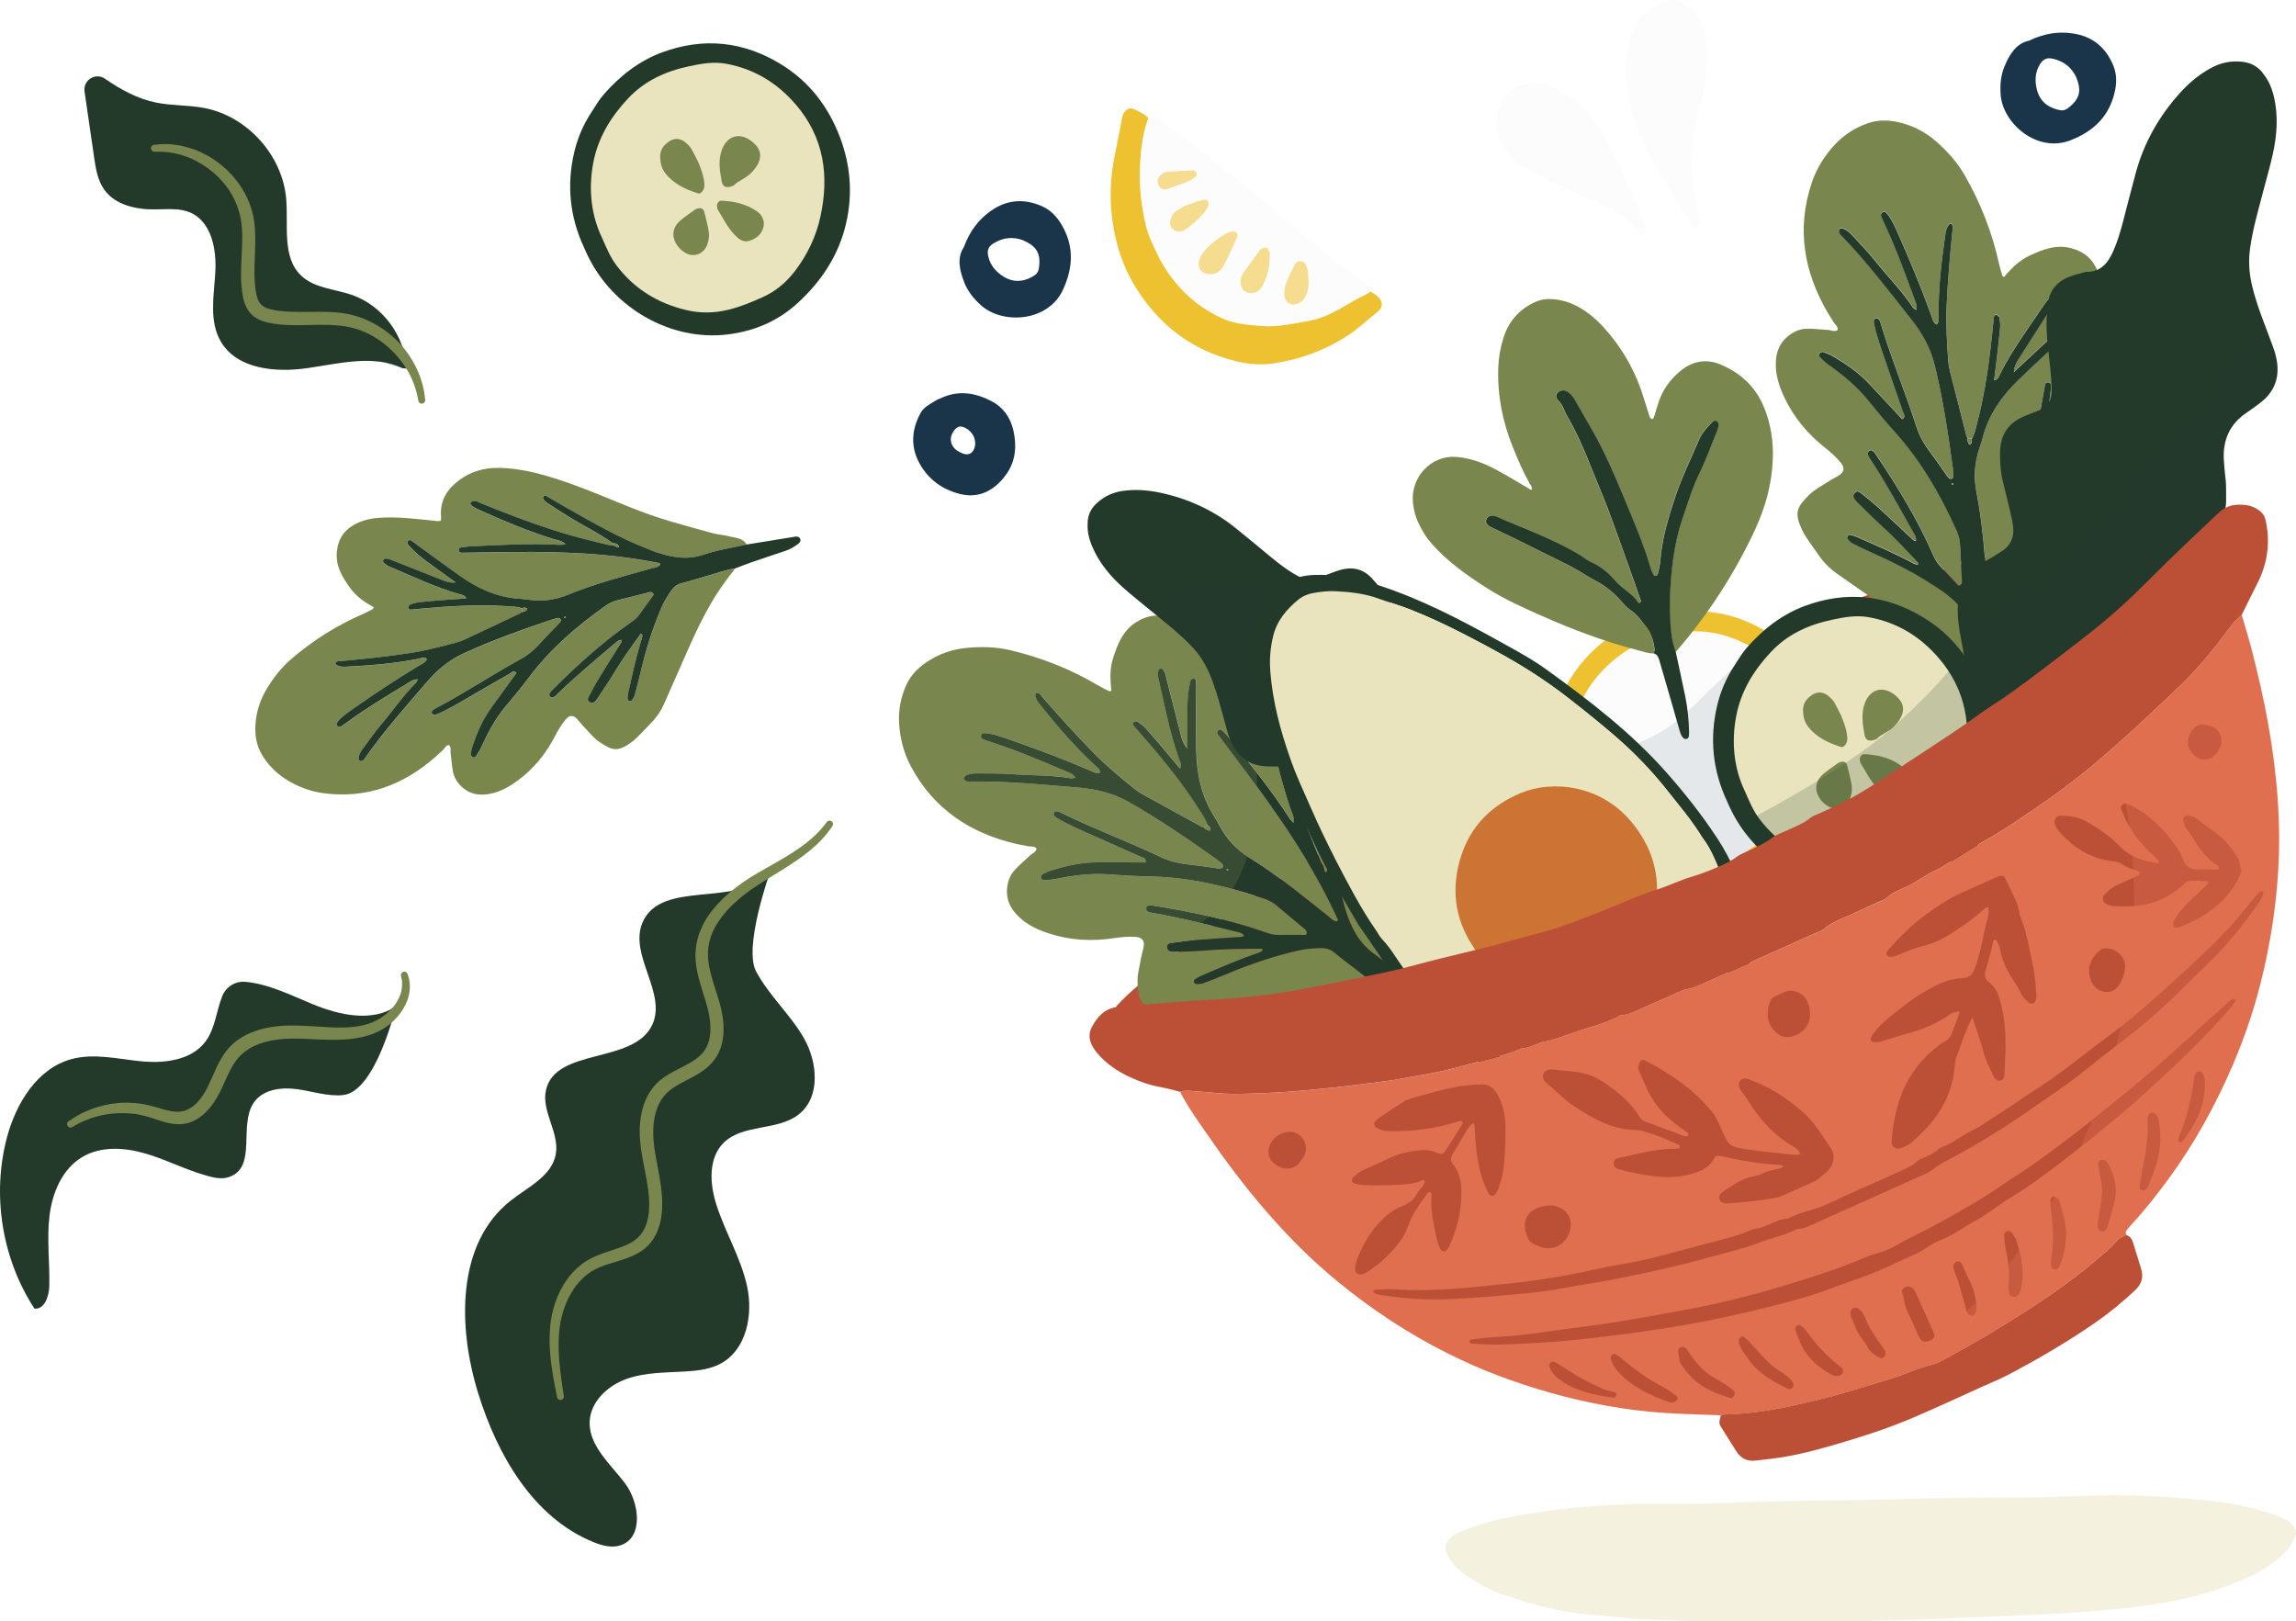 <?xml version="1.0" encoding="UTF-8"?>
<svg xmlns="http://www.w3.org/2000/svg" viewBox="0 0 472.28 333.52">
  <defs>
    <style>
      .cls-1, .cls-2, .cls-3, .cls-4, .cls-5, .cls-6, .cls-7, .cls-8, .cls-9, .cls-10, .cls-11, .cls-12, .cls-13 {
        mix-blend-mode: multiply;
      }

      .cls-1, .cls-14, .cls-5, .cls-6, .cls-15, .cls-7, .cls-16, .cls-8, .cls-17, .cls-18, .cls-19, .cls-9, .cls-10, .cls-20, .cls-11, .cls-21, .cls-22, .cls-23, .cls-24, .cls-12, .cls-13 {
        stroke-width: 0px;
      }

      .cls-1, .cls-4 {
        opacity: .2;
      }

      .cls-1, .cls-25, .cls-24, .cls-12, .cls-13 {
        fill: #79874e;
      }

      .cls-2 {
        opacity: .28;
      }

      .cls-14, .cls-17 {
        fill: #cb7433;
      }

      .cls-3 {
        opacity: .32;
      }

      .cls-26 {
        isolation: isolate;
      }

      .cls-5 {
        fill: #537b9e;
      }

      .cls-5, .cls-6, .cls-7 {
        opacity: .49;
      }

      .cls-6, .cls-8, .cls-19, .cls-10, .cls-11 {
        fill: #233a2b;
      }

      .cls-15, .cls-18 {
        fill: #eec130;
      }

      .cls-7, .cls-21 {
        fill: #e9e4be;
      }

      .cls-25 {
        stroke: #79874e;
        stroke-linecap: round;
        stroke-linejoin: round;
        stroke-width: 1.42px;
      }

      .cls-16, .cls-9 {
        fill: #1a3549;
      }

      .cls-8 {
        opacity: .19;
      }

      .cls-17 {
        mix-blend-mode: screen;
        opacity: .4;
      }

      .cls-18 {
        opacity: .54;
      }

      .cls-9 {
        opacity: .1;
      }

      .cls-10, .cls-13 {
        opacity: .24;
      }

      .cls-20 {
        fill: #df6f4f;
      }

      .cls-11 {
        opacity: .22;
      }

      .cls-22 {
        fill: #bc5037;
      }

      .cls-23 {
        fill: #fcfcfc;
      }

      .cls-12 {
        opacity: .3;
      }
    </style>
  </defs>
  <g class="cls-26">
    <g id="Layer_2" data-name="Layer 2">
      <g id="PRINT">
        <g>
          <path class="cls-7" d="M384.68,308.48c8.88-.16,17.77-.49,26.65-.43,6.07.04,12.14-.14,18.21-.39,8.28-.33,16.54.18,24.8,1.01,4.21.42,8.4,1.29,12.54,2.57,1.03.32,2.04.75,3.06,1.16.78.32,1.45.91,1.97,1.77.36.58.55,1.25.16,1.98-.46.87-.82,1.82-1.45,2.54-.95,1.08-1.97,1.97-3.07,2.76-3.91,2.85-8.14,4.41-12.41,5.78-5.3,1.7-10.68,2.7-16.11,3.34-11.3,1.33-22.63,1.67-33.97,2.15-9.4.4-18.81.7-28.22.79-5.36.05-10.73-.05-16.09-.06-4.66-.01-9.32.19-13.98-.06-4.83-.26-9.67-.14-14.5-.8-2.27-.31-4.56-.33-6.85-.61-5.8-.7-11.49-2.28-17.12-4.31-2.39-.86-4.68-2.19-6.89-3.73-1.51-1.05-2.9-2.35-3.8-4.43-.44-1.01-.38-1.76.23-2.58.77-1.05,1.75-1.55,2.77-1.96,3.62-1.46,7.33-2.45,11.07-3.13,10.64-1.95,21.35-2.66,32.1-2.52,4.66.06,9.32-.13,13.98-.29,8.97-.32,17.94-.37,26.92-.54h0Z"/>
          <g>
            <path class="cls-22" d="M229.55,207.89c-.25-.75.23-1.07.58-1.44,2.28-2.46,4.92-4.52,7.47-6.67,7.75-6.51,15.95-12.42,24.36-18.03,6.81-4.54,13.79-8.8,20.87-12.89,9.9-5.72,19.83-11.42,30.02-16.61,9.25-4.71,18.62-9.21,28.18-13.3,5.58-2.39,11.16-4.81,16.8-7.05,5.89-2.34,11.82-4.56,17.84-6.55,4.43-1.46,8.79-3.11,13.22-4.58,5.42-1.81,10.86-3.58,16.34-5.22,6.58-1.96,13.2-3.73,19.88-5.29,9.08-2.12,18.23-3.85,27.5-4.91.96-.11,1.93-.18,2.89-.21.57-.02,1.41-.33,1.56.44.11.57-.96.39-1.16.79-.47.97-1.55,1.07-2.2,1.78-1.43,1.54-3.02,2.94-4.42,4.52-4.91,5.52-10.17,10.7-15.65,15.63-4.38,3.94-9.1,7.48-13.88,10.91-4.07,2.92-8.16,5.82-12.32,8.61-3.72,2.49-7.56,4.83-11.35,7.22-.66.41-1.36.66-1.47,1.67-.07.67-.77,1.14-1.37,1.53-1.62,1.06-3.18,2.22-4.88,3.14-5.09,2.79-10.19,5.58-15.37,8.19-6.13,3.09-12.47,5.71-18.81,8.35-3.16,1.32-6.21,2.92-9.31,4.39-8.19,3.9-16.6,7.26-25.19,10.16-2.67.9-5.31,1.87-8.06,2.49-.93.21-1.87.5-2.77-.17-.38-.29-.84-.09-1.26.05-6.71,2.14-13.49,4.02-20.33,5.64-4.53,1.07-9.11,1.95-13.66,2.94-6.63,1.45-13.35,2.24-20.1,2.71-5.17.36-10.36.4-15.54.58-2.85.1-5.68.28-8.41,1.17Z"/>
            <g>
              <g>
                <path class="cls-15" d="M375.14,145.55c-2.62-8.62-8.19-14.69-16.54-17.99-4.72-1.87-9.72-2.19-14.78-1.57-1.5.19-2.89.67-4.33,1.05-2.92.77-5.62,2.04-8.08,3.76-5.67,3.97-9.54,9.28-11.55,15.91-.19.59-.39,1.17-.56,1.76-3.36,11.64,1.02,24.66,10.73,31.37,4.49,3.1,9.45,4.77,14.82,4.72,6.68-.06,12.99-1.68,18.56-5.64,5.04-3.58,8.58-8.28,10.79-14,2.45-6.35,2.91-12.84.93-19.39Z"/>
                <path class="cls-23" d="M371.92,153.83c.12-5.83-1.48-11.1-5.07-15.75-1.61-2.08-3.74-3.4-5.97-4.67-4.29-2.47-8.82-3.92-13.83-3.48-5.18.45-10,1.89-14.19,5.11-4.47,3.43-7.51,7.83-8.89,12.6-.81,2.48-1.42,4.31-1.59,6.26-.52,6.05,1.13,11.5,4.55,16.43,1.72,2.49,3.97,4.42,6.68,5.84,2.2,1.15,4.5,1.96,6.86,2.69,2.85.89,5.71.96,8.6.39,4.12-.8,7.92-2.39,11.31-4.86,6.98-5.08,11.37-11.65,11.55-20.56Z"/>
                <path class="cls-9" d="M360.89,133.41c2.22,1.28,4.36,2.59,5.97,4.67,3.59,4.65,5.19,9.92,5.07,15.75-.18,8.91-4.57,15.49-11.55,20.56-3.39,2.47-7.19,4.06-11.31,4.86-2.89.57-5.75.5-8.6-.39-2.36-.74-4.66-1.54-6.86-2.69-2.72-1.42-4.96-3.36-6.68-5.84-3.06-4.42-4.7-9.25-4.64-14.55,0,0,15.17.07,24.82-9.41,9.65-9.47,13.78-12.96,13.78-12.96Z"/>
              </g>
              <g>
                <path class="cls-24" d="M340.07,134.39c-.96.02-1.84-.31-2.74-.54-7.01-1.8-13.74-4.31-20.31-7.24-3.71-1.65-7.42-3.3-10.86-5.47-4.29-2.71-8.43-5.62-11.8-9.48-1.12-1.28-1.98-2.74-2.69-4.3-.57-1.25-.89-2.58-1.03-3.96-.53-5.3,3.82-9.87,9.02-9.41,2.96.26,5.62,1.29,8.16,2.66,2.44,1.31,4.79,2.76,7.19,4.16.28-.61-.16-.99-.39-1.4-1.37-2.45-2.48-5.03-3.52-7.65-2.04-5.13-3.11-10.48-2.91-16.12.07-2.09.43-4.15,1.07-6.16,1.06-3.35,3.18-5.8,6.38-7.29.96-.45,1.94-.68,3-.68,2.38.01,4.55.72,6.52,1.9,1.74,1.04,3.29,2.35,4.66,3.87,3.5,3.86,6.16,8.25,7.86,13.25.58,1.7,1.07,3.42,1.63,5.13.07.21.27.46.46.51.29.08.4-.22.48-.47.34-1.09.65-2.18,1.02-3.25.83-2.38,2.29-4.35,4.19-5.98,2.56-2.19,5.44-2.76,8.44-1.5,4.11,1.74,7.23,4.55,8.96,8.83,2.16,5.33,2.22,10.86,1.06,16.53-.97,4.75-3.03,9.11-5.27,13.37-3.78,7.17-8.32,13.85-13.62,20.01-.11.13-.25.24-.38.37-.69-1.95-1.01-3.98-1.1-6.06-.07-1.63-.15-3.27-.09-4.91.21-5.64.8-11.25,2.66-16.68,1.05-3.05,1.96-6.14,3.4-9.07,1.34-2.74,2.36-5.64,3.54-8.46.24-.57.46-1.15.38-1.76-.03-.21-.23-.48-.42-.56-.19-.08-.57-.05-.71.09-1.1,1.14-2.23,2.32-2.85,3.77-1.61,3.78-3.44,7.46-4.76,11.36-1.52,4.49-2.89,8.98-3.24,13.7-.06.86-.31,1.71-.5,2.56-.03.14-.19.3-.32.37-.3.15-.49-.06-.61-.29-.2-.37-.39-.76-.51-1.17-1.46-5.11-3.59-9.94-5.6-14.8-1.92-4.64-3.92-9.26-6.4-13.62-1.17-2.06-2.37-4.11-3.53-6.17-.42-.76-.95-1.39-1.68-1.86-.63-.4-1.63-.22-2.06.42-.34.52-.17,1.03.22,1.39.96.9,1.25,2.2,1.89,3.29,2.85,4.84,4.71,10.18,6.88,15.36,1.97,4.7,3.59,9.56,5.34,14.36.99,2.72,1.93,5.46,2.88,8.19.04.12-.05.36-.15.45-.08.06-.36.01-.42-.08-.86-1.41-2.25-2.26-3.47-3.28-.51-.43-.99-.92-1.43-1.42-1.29-1.47-2.77-2.7-4.58-3.5-.38-.17-.76-.37-1.1-.62-2.55-1.8-5.36-3.14-8.18-4.43-2.91-1.33-5.9-2.5-8.85-3.74-.54-.23-1.06-.52-1.62-.71-.96-.33-1.67-.07-1.96.67-.22.56.09,1.12.98,1.56,2.56,1.26,5.17,2.44,7.71,3.74,2.92,1.49,5.88,2.89,8.79,4.39,1.72.89,3.3,2,5.01,2.9,1.92,1,3.68,2.41,5.13,4.07.62.7,1.21,1.42,1.98,1.93,1.37.9,2.29,2.25,3.29,3.47,1.06,1.31,1.51,3.02,1.73,4.74.03.22-.18.48-.29.72Z"/>
                <path class="cls-12" d="M362.86,83.81c2.16,5.33,2.22,10.86,1.06,16.53-.97,4.75-3.03,9.11-5.27,13.37-3.78,7.17-8.32,13.85-13.62,20.01-.11.13-.25.24-.38.37-.69-1.95-1.01-3.98-1.1-6.06-.07-1.63-.15-3.27-.09-4.91.21-5.64.8-11.25,2.66-16.68,1.05-3.05,1.96-6.14,3.4-9.07,1.34-2.74,2.36-5.64,3.54-8.46.24-.57.46-1.15.38-1.76-.03-.21-.23-.48-.42-.56-.19-.08-.57-.05-.71.09-1.1,1.14-2.23,2.32-2.85,3.77-1.61,3.78-3.44,7.46-4.76,11.36-1.52,4.49-2.89,8.98-3.24,13.7-.06.86-.31,1.71-.5,2.56-.03.14-.19.3-.32.37-.3.15-.49-.06-.61-.29-.2-.37-.39-.76-.51-1.17-1.46-5.11-3.59-9.94-5.6-14.8-1.92-4.64-3.92-9.26-6.4-13.62-1.17-2.06-2.37-4.11-3.53-6.17-.42-.76-.95-1.39-1.68-1.86-.63-.4-1.63-.22-2.06.42-.34.52-.17,1.03.22,1.39.96.9,1.25,2.2,1.89,3.29,2.85,4.84,4.71,10.18,6.88,15.36,1.97,4.7,3.59,9.56,5.34,14.36.99,2.72,1.93,5.46,2.88,8.19.04.12-.05.36-.15.45-.08.06-.36.01-.42-.08-.86-1.41-2.25-2.26-3.47-3.28-.51-.43-.99-.92-1.43-1.42-1.29-1.47-2.77-2.7-4.58-3.5-.38-.17-.76-.37-1.1-.62-2.55-1.8-5.36-3.14-8.18-4.43-2.91-1.33-5.9-2.5-8.85-3.74-.54-.23-1.06-.52-1.62-.71-.96-.33-1.67-.07-1.96.67-.22.56.09,1.12.98,1.56,2.56,1.26,5.17,2.44,7.71,3.74,2.92,1.49,5.88,2.89,8.79,4.39,1.72.89,3.3,2,5.01,2.9,1.92,1,3.68,2.41,5.13,4.07.62.7,1.21,1.42,1.98,1.93,1.37.9,2.29,2.25,3.29,3.47,1.06,1.31,1.51,3.02,1.73,4.74.03.22-.18.48-.29.72-.96.02-1.84-.31-2.74-.54-7.01-1.8-13.74-4.31-20.31-7.24-3.71-1.65-7.42-3.3-10.86-5.47-4.29-2.71-8.43-5.62-11.8-9.48,0,0,18.4,10.16,44.35-4.31,25.95-14.47,24.15-23.55,24.15-23.55Z"/>
                <path class="cls-19" d="M340.07,134.39c.1-.24.31-.5.29-.72-.22-1.72-.67-3.44-1.73-4.74-.99-1.23-1.92-2.57-3.29-3.47-.77-.51-1.36-1.23-1.98-1.93-1.46-1.65-3.21-3.07-5.13-4.07-1.72-.89-3.29-2.01-5.01-2.9-2.91-1.5-5.88-2.9-8.79-4.39-2.54-1.3-5.15-2.48-7.71-3.74-.89-.43-1.2-1-.98-1.56.29-.74.99-1.01,1.96-.67.56.19,1.08.48,1.62.71,2.95,1.24,5.94,2.41,8.85,3.74,2.83,1.29,5.64,2.63,8.18,4.43.34.24.72.45,1.1.62,1.81.8,3.28,2.03,4.58,3.5.44.5.92.99,1.43,1.42,1.22,1.03,2.61,1.87,3.47,3.28.06.09.34.14.42.08.11-.09.2-.33.15-.45-.95-2.74-1.89-5.47-2.88-8.19-1.75-4.8-3.37-9.66-5.34-14.36-2.16-5.18-4.03-10.51-6.88-15.36-.64-1.09-.93-2.39-1.89-3.29-.39-.36-.57-.88-.22-1.39.43-.65,1.43-.83,2.06-.42.73.46,1.26,1.1,1.68,1.86,1.16,2.07,2.35,4.11,3.53,6.17,2.48,4.36,4.48,8.98,6.4,13.62,2.02,4.87,4.14,9.7,5.6,14.8.12.41.31.79.51,1.17.12.22.31.43.61.29.14-.07.29-.23.32-.37.19-.85.44-1.7.5-2.56.35-4.72,1.72-9.21,3.24-13.7,1.32-3.9,3.16-7.58,4.76-11.36.62-1.45,1.75-2.63,2.85-3.77.13-.14.51-.17.71-.09.19.08.4.35.42.56.08.61-.14,1.19-.38,1.76-1.18,2.82-2.19,5.72-3.54,8.46-1.44,2.93-2.35,6.02-3.4,9.07-1.87,5.43-2.45,11.04-2.66,16.68-.06,1.64.02,3.28.09,4.91.08,2.08.41,4.11,1.1,6.06.66,3.09,1.35,6.18,1.98,9.28.48,2.35.7,4.75.77,7.16,0,.34-.02.68-.07,1.02-.05.3-.3.42-.56.46-.15.02-.36-.01-.47-.11-.46-.4-.66-.97-.83-1.54-.55-1.88-1.08-3.77-1.62-5.66-.85-2.95-1.72-5.9-2.57-8.85-.2-.68-.46-1.28-1.22-1.46Z"/>
              </g>
              <g>
                <path class="cls-23" d="M346.33.82c2.31,1.15,3.45,3.02,4.14,5.19.9,2.83,1.06,5.74.58,8.66-.42,2.53-.88,5.06-1.53,7.53-1.99,7.5-2.15,14.96.12,22.43.13.44.23.93.17,1.37-.04.28-.35.64-.62.75-.26.11-.69.03-.95-.13-.28-.17-.47-.51-.65-.8-2.31-3.79-4.68-7.53-6.88-11.38-2.91-5.09-5.24-10.43-6.04-16.32-.58-4.24-.24-8.38,1.42-12.35,1.32-3.18,3.96-4.78,7.1-5.66,1.18-.33,2.3.16,3.15.71Z"/>
                <path class="cls-23" d="M321.13,18.84c2.48,1.38,4.56,3.23,6.27,5.48,2.47,3.26,4.55,6.76,6.13,10.54,1.53,3.65,3.11,7.28,4.67,10.92.18.43.41.85.5,1.3.08.46-.04.95-.5,1.2-.46.26-.9.18-1.17-.3-1.83-3.26-5.09-4.68-8.21-6.19-3.56-1.73-7.25-3.19-10.83-4.88-2.63-1.25-5.24-2.58-7.26-4.77-2.76-2.99-3.68-6.39-2.26-10.31.98-2.7,3.45-4.55,6.35-4.71,2.14-.12,3.82.34,6.31,1.72Z"/>
              </g>
              <g>
                <path class="cls-23" d="M278.67,56.5c-1.34-.89-2.7-1.77-3.94-2.79-2.29-1.9-4.65-3.71-6.9-5.66-4.8-4.17-9.78-8.13-14.69-12.18-4.1-3.39-8.3-6.63-12.63-9.72-1-.71-2.08-1.22-3.15-1.77-.38-.19-.77-.21-1.17-.05-1.17,3.2-1.54,6.55-1.7,9.93-.2,4.13.29,8.2,1.23,12.21.46,1.95,1.37,3.76,2.23,5.59.97,2.07,2.13,3.96,3.56,5.72,2.79,3.44,6.17,6.13,10.26,7.87,2.41,1.02,5,1.19,7.57,1.41,2.59.23,5.14-.16,7.67-.63,1.34-.25,2.69-.43,4.01-.84,2.89-.89,5.39-2.52,7.96-3.99.98-.56,2.07-.9,2.95-1.63-.85-1.38-1.89-2.56-3.26-3.46Z"/>
                <path class="cls-15" d="M236.18,24.32c-1.17,3.2-1.54,6.55-1.7,9.93-.2,4.13.29,8.2,1.23,12.21.46,1.95,1.37,3.76,2.23,5.59.97,2.07,2.13,3.96,3.56,5.72,2.79,3.44,6.17,6.13,10.26,7.87,2.41,1.02,5,1.19,7.57,1.41,2.59.23,5.14-.16,7.67-.63,1.34-.25,2.69-.43,4.01-.84,2.89-.89,5.39-2.52,7.96-3.99.98-.56,2.07-.9,2.95-1.63.46.31.96.58,1.38.95,1.2,1.06,1.28,2.28.01,3.28-2.02,1.59-3.88,3.39-6.04,4.8-4.59,3-9.61,4.85-15,5.72-2.73.44-5.45.23-8.14-.44-8.99-2.23-15.78-7.45-20.6-15.27-2.61-4.24-4.09-8.92-4.74-13.84-.59-4.42-.4-8.81.51-13.17.53-2.52,1-5.05,1.49-7.58.11-.56.21-1.1.64-1.52.5-.49,1.04-.78,1.73-.47,1.09.5,2.23.94,3.04,1.89Z"/>
                <path class="cls-18" d="M252.61,47.82c.42-.1.65-.17.89-.2.73-.11,1.27.51.96,1.2-.89,1.97-1.77,3.96-2.8,5.87-.53.98-1.4,1.71-2.69,1.72-1.69.01-2.7-1.17-2.3-2.81.11-.46.31-.93.58-1.31,1.43-2,3.39-3.37,5.35-4.47Z"/>
                <path class="cls-18" d="M259.69,51.04c.57-.15.97-.11,1.2.3.15.27.31.59.31.89.01,2.45-.42,4.8-1.73,6.91-.72,1.15-2.2,1.48-3.38.8-.37-.21-.58-.54-.72-.93-.34-.98-.24-1.94.33-2.77,1.08-1.59,2.24-3.13,3.38-4.68.18-.24.48-.41.61-.52Z"/>
                <path class="cls-18" d="M268.96,55.37c.07,1.58.65,3.58-.4,5.49-.23.42-.48.89-.85,1.14-.73.48-1.58.92-2.48.45-.9-.47-1.09-1.4-1.05-2.28.03-.79.25-1.6.54-2.33.45-1.12,1.02-2.19,1.56-3.26.26-.53.61-.92,1.31-.83.74.1.99.31,1.37,1.63Z"/>
                <path class="cls-18" d="M245.71,41.57c.7-.17,1.4-.37,2.11-.49.49-.08.93.5.78.96-.13.38-.27.77-.49,1.1-1.13,1.71-2.78,2.89-4.37,4.13-.24.19-.59.26-.91.31-1.33.22-2.42-.93-2.08-2.22.23-.87.59-1.67,1.48-2.11.5-.25.94-.63,1.45-.86.66-.29,1.37-.49,2.05-.73,0-.03-.02-.06-.02-.08Z"/>
                <path class="cls-18" d="M242.23,38.12c-.76.26-1.5.57-2.27.78-.73.19-1.27-.11-1.59-.74-.39-.76-.3-1.43.22-1.99.46-.5,1.05-.79,1.69-.84,1.67-.13,3.35-.18,5.03-.26.35-.02.64.12.78.44.2.44-.03.79-.38,1.02-.46.31-.93.62-1.44.84-.66.29-1.36.49-2.04.72,0,0,0,.02,0,.03Z"/>
              </g>
              <g>
                <path class="cls-24" d="M405.15,139.84c-.22-.22-.46-.41-.65-.65-5-6.06-11.31-10.58-17.71-14.98-3.03-2.08-6.04-4.19-9.05-6.3-1.61-1.13-2.9-2.57-3.98-4.2-.45-.68-.97-1.32-1.42-2-.56-.85-1.18-1.68-1.61-2.6-1.72-3.65-1.17-4.74,1.4-7.31,1.13-1.13,2.65-1.89,4.01-2.78.68-.45,1.43-.79,2.12-1.22,1.07-.67,1.24-1.55.45-2.54-.95-1.21-2.11-2.21-3.31-3.17-3.57-2.83-6.45-6.25-8.39-10.4-.96-2.05-1.68-4.17-1.73-6.47-.07-2.85.86-5.16,3.43-6.72,1.02-.62,2.07-.89,3.18-.89,1.42,0,2.85.19,4.27.27.59.03,1.16.44,1.85,0,.11-.77-.61-1.16-.92-1.73-.34-.63-.77-1.2-1.13-1.82-4.92-8.45-6.46-17.31-3.28-26.76,1.02-3.05,2.72-5.7,4.91-8,1.83-1.92,4.09-3.35,6.61-4.22,2.05-.71,4.19-.69,6.32-.21,2.95.67,5.57,2.03,7.82,4.02,2.3,2.03,4.32,4.3,5.87,7.01,3.26,5.73,5.62,11.78,7.02,18.22.17.79.43,1.56.66,2.33.02.08.15.12.34.26,1.49-1.78,3.15-3.43,5.28-4.42,2.7-1.25,5.45-2.33,8.53-1.51,2.78.74,4.67,2.4,5.58,5.16.62,1.88.71,3.79.48,5.75-.49,4.28-1.87,8.33-3.1,12.43-.15.49-.39.94-.21,1.49.28.06.57.16.88.2,3.62.41,5.89,2.57,7.39,5.71,1.41,2.97,1.69,6.14,1.03,9.29-.6,2.88-1.6,5.66-2.87,8.36-3.23,6.86-7.57,13.04-11.66,19.38-1.83,2.83-3.54,5.72-5.08,8.71-1.55,2.99-3.05,5.99-4.52,9.02-.53,1.1-.8,2.32-1.34,3.41-.66,1.32-.9,2.99-2.61,3.55-.1-3.35.09-6.75-.38-10.05-.56-3.92.72-7.2,2.53-10.44.44-.8.96-1.56,1.46-2.33,3.59-5.58,7.89-10.61,12.19-15.63,1.26-1.47,2.55-2.91,3.81-4.38.17-.2.37-.47.05-.75-.29-.24-.58-.14-.84,0-.26.15-.51.35-.72.56-1.34,1.39-2.69,2.78-4,4.2-2.7,2.9-5.06,6.12-7.97,8.83-.14-.02-.27-.03-.4-.05.06-.29.07-.61.19-.88,1.9-4.18,3.84-8.35,6.08-12.36,2.79-4.99,5.81-9.84,8.95-14.62.41-.62,1.17-1.25.64-2.19-.27-.48-.96-.06-1.97,1.37-3.54,5-6.96,10.08-9.87,15.48-.47.87-.71,1.93-1.77,2.59.05-.51.04-.92.14-1.31,1.7-6.65,2.6-13.44,3.59-20.21.1-.7.14-1.42.16-2.13,0-.31-.18-.6-.51-.63-.32-.04-.62.13-.69.46-.44,2.41-.88,4.82-1.3,7.24-2.17,12.39-4.72,24.68-9.53,36.38-.1.24-.1.65-.58.54-.51-.58-.37-1.32-.43-2.01-.55-6.71-.96-13.45-2.28-20.06-.62-3.14-.38-6.07.62-9.02.23-.68.46-1.36.64-2.05,1.22-4.82,3.98-8.69,7.48-12.08,3.01-2.91,6.11-5.73,9.17-8.59.22-.21.48-.39.67-.63.28-.35.97-.67.43-1.2-.45-.44-.93.02-1.35.27-1.51.88-2.83,2.01-4.11,3.19-1.86,1.72-3.71,3.45-5.86,5.46.12-1.34.61-2.08,1.08-2.83,2.14-3.35,4.28-6.71,6.43-10.06.39-.6.83-1.17.93-1.9.02-.15-.11-.39-.24-.49-.13-.1-.43-.16-.53-.08-.4.3-.83.61-1.1,1.01-3.24,4.83-6.74,9.49-9.38,14.7-.26.52-.37,1.18-1.25,1.32.18-1.45.37-2.86.53-4.26.25-2.13.5-4.26.7-6.4.06-.7,0-1.43-.1-2.13-.03-.23-.34-.51-.59-.61-.38-.16-.55.2-.61.49-.08.39-.07.81-.11,1.21-.68,6.92-1.55,13.81-3.32,20.56-.28,1.08-.5,2.19-1.08,3.17-.29-.03-.58-.06-.87-.1-.08-.19-.2-.36-.25-.56-1.14-4.45-2.28-8.91-3.4-13.36-.17-.69-.29-1.4-.34-2.11-.26-3.67-.48-7.34-.33-11.03.21-5.11.65-10.2,1.17-15.29.06-.59.38-1.22-.16-1.74-.3-.3-.95.55-1.16,1.56-.08.4-.13.81-.19,1.21-.76,5.37-1.36,10.75-1.31,16.18,0,.58.21,1.22-.41,1.75-.79-.44-.89-1.3-1.15-2.04-2.03-5.57-4.3-11.04-6.7-16.46-.66-1.49-1.28-3.02-2.34-4.29-.25-.3-.61-.6-1.02-.21-.23.22-.31.51-.16.83.22.46.42.93.63,1.39,2.29,4.91,4.17,9.99,6.02,15.08.3.82.8,1.66.54,2.74-.31-.25-.58-.37-.72-.58-2.26-3.43-5.18-6.32-7.72-9.52-1.46-1.84-3.12-3.51-4.7-5.26-.55-.61-1.15-1.18-1.97-1.41-.27-.08-.63-.08-.76.29-.06.16-.06.38,0,.54.07.18.21.35.35.49,5.26,5.45,9.86,11.46,14.54,17.4,2.24,2.84,3.93,5.86,4.8,9.45,1.68,6.97,2.75,14.03,3.71,21.12.05.4.06.82.11,1.22.07.45-.05.86-.48.98-.18.05-.54-.22-.7-.43-1.07-1.49-2.07-3.04-3.18-4.49-1.36-1.78-2.53-3.58-3.24-5.79-2.27-7.1-5.16-13.99-7.31-21.13-.06-.2-.12-.39-.19-.58-.16-.41-.47-.76-.89-.59-.4.16-.43.64-.34,1.06.11.5.19,1.01.34,1.49.38,1.27.75,2.55,1.18,3.8,1.46,4.25,2.95,8.49,4.39,12.75.16.49.73,1.08-.11,1.64-2.22-2.38-4.47-4.76-6.68-7.17-2.24-2.43-4.93-4.26-7.78-5.89-.53-.3-1.11-.52-1.67-.74-.31-.12-.58,0-.81.22-.28.28-.18.62.01.81.58.57,1.18,1.14,1.84,1.61,2.92,2.08,5.69,4.32,7.96,7.13,1.8,2.22,3.61,4.44,5.53,6.56,5.48,6.06,9.46,13.03,12.8,20.43.43.94.66,1.92.7,2.96.11,2.35.26,4.69.38,7.03.02.45.22,1.03-.68,1.31-1.26-1.35-2.56-2.78-3.91-4.17-.65-.68-1.04-1.49-1.41-2.34-3.23-7.31-7.39-14.1-11.84-20.71-.16-.24-.39-.47-.64-.62-.13-.08-.41-.05-.55.04-.15.09-.29.3-.31.47-.06.55.29.94.57,1.37,3.13,4.79,5.87,9.81,8.67,14.8.33.59.8,1.17.63,1.97-.18-.06-.37-.07-.48-.17-2.4-2.22-4.76-4.48-7.18-6.68-1.21-1.1-2.49-2.11-3.76-3.14-.34-.27-.76-.33-1.1,0-.43.41-.42.9-.09,1.36.18.25.39.47.61.69,1.53,1.5,3.03,3.04,4.62,4.48,2.74,2.47,5.25,5.15,7.77,7.83.21.23.2.36-.19.47-.19-.06-.47-.12-.72-.26-3.77-2.05-7.72-3.73-11.65-5.46-.46-.2-.95-.33-1.44-.43-.13-.02-.37.18-.45.33-.08.15-.09.45,0,.55.35.36.72.74,1.15.96,1.46.74,2.94,1.43,4.43,2.1,4.85,2.18,9.55,4.65,13.94,7.67,1.27.88,2.4,1.9,3.46,3.01.73.77,1.14,1.6,1.18,2.71.09,2.14.4,4.27.57,6.41.15,2.03.56,4.05.39,6.1Z"/>
                <path class="cls-19" d="M405.15,139.84c.17-2.05-.23-4.07-.39-6.1-.16-2.14-.47-4.27-.57-6.41-.05-1.12-.45-1.95-1.18-2.71-1.06-1.11-2.18-2.14-3.46-3.01-4.39-3.02-9.09-5.49-13.94-7.67-1.49-.67-2.97-1.36-4.43-2.1-.44-.22-.8-.6-1.15-.96-.1-.1-.08-.4,0-.55.08-.15.32-.36.45-.33.49.09.98.23,1.44.43,3.92,1.73,7.87,3.41,11.65,5.46.25.13.53.19.72.26.39-.12.4-.24.19-.47-2.52-2.68-5.03-5.36-7.77-7.83-1.59-1.44-3.09-2.98-4.62-4.48-.22-.21-.43-.44-.61-.69-.33-.47-.34-.95.09-1.36.35-.33.77-.27,1.1,0,1.27,1.03,2.55,2.04,3.76,3.14,2.42,2.2,4.78,4.46,7.18,6.68.11.1.3.11.48.17.17-.8-.3-1.38-.63-1.97-2.79-4.99-5.54-10.01-8.67-14.8-.28-.43-.63-.82-.57-1.37.02-.17.16-.38.31-.47.15-.09.42-.12.55-.04.25.15.48.37.64.62,4.46,6.61,8.62,13.39,11.84,20.71.38.85.76,1.66,1.41,2.34,1.34,1.4,2.65,2.83,3.91,4.17.9-.28.7-.85.68-1.31-.11-2.35-.27-4.69-.38-7.03-.05-1.04-.28-2.01-.7-2.96-3.33-7.39-7.32-14.37-12.8-20.43-1.92-2.12-3.73-4.34-5.53-6.56-2.28-2.81-5.04-5.05-7.96-7.13-.66-.47-1.26-1.04-1.84-1.61-.19-.19-.29-.53-.01-.81.23-.23.5-.35.81-.22.57.23,1.14.44,1.67.74,2.85,1.63,5.54,3.46,7.78,5.89,2.21,2.4,4.46,4.78,6.68,7.17.84-.55.28-1.15.11-1.64-1.44-4.26-2.94-8.49-4.39-12.75-.43-1.26-.8-2.53-1.18-3.8-.14-.49-.22-1-.34-1.49-.1-.43-.07-.9.34-1.06.42-.17.73.18.89.59.07.19.13.39.19.58,2.15,7.14,5.04,14.04,7.31,21.13.71,2.21,1.88,4.01,3.24,5.79,1.11,1.46,2.11,3.01,3.18,4.49.15.21.51.48.7.43.43-.12.54-.53.48-.98-.06-.4-.06-.82-.11-1.22-.96-7.09-2.02-14.15-3.71-21.12-.87-3.59-2.57-6.62-4.8-9.45-4.68-5.94-9.28-11.95-14.54-17.4-.14-.14-.29-.31-.35-.49-.06-.16-.05-.37,0-.54.13-.37.49-.37.76-.29.81.23,1.41.81,1.97,1.41,1.58,1.74,3.24,3.42,4.7,5.26,2.54,3.2,5.46,6.09,7.72,9.52.14.21.41.34.72.58.25-1.09-.24-1.92-.54-2.74-1.85-5.09-3.73-10.16-6.02-15.08-.22-.46-.42-.93-.63-1.39-.15-.32-.07-.61.16-.83.41-.39.77-.1,1.02.21,1.06,1.27,1.68,2.8,2.34,4.29,2.4,5.42,4.67,10.89,6.7,16.46.27.74.36,1.6,1.15,2.04.62-.53.42-1.17.41-1.75-.05-5.43.54-10.82,1.31-16.18.06-.4.11-.81.19-1.21.21-1.02.86-1.86,1.16-1.56.53.52.21,1.15.16,1.74-.51,5.09-.95,10.17-1.17,15.29-.15,3.69.07,7.36.33,11.03.05.71.17,1.42.34,2.11,1.12,4.46,2.26,8.91,3.4,13.36.05.19.16.37.25.56,0,.2-.04.4.01.58.08.25.19.65.35.68.32.06.47-.27.51-.57.03-.19,0-.39,0-.59.58-.98.8-2.09,1.08-3.17,1.77-6.75,2.64-13.64,3.32-20.56.04-.4.03-.82.11-1.21.06-.29.23-.64.61-.49.25.1.55.38.59.61.1.7.17,1.43.1,2.13-.2,2.14-.45,4.27-.7,6.4-.16,1.41-.35,2.81-.53,4.26.88-.15.99-.8,1.25-1.32,2.64-5.21,6.14-9.87,9.38-14.7.27-.41.71-.71,1.1-1.01.11-.08.4-.02.53.08.13.1.26.33.24.49-.1.73-.54,1.3-.93,1.9-2.15,3.35-4.29,6.71-6.43,10.06-.48.75-.96,1.48-1.08,2.83,2.15-2.01,4-3.75,5.86-5.46,1.28-1.18,2.6-2.31,4.11-3.19.42-.24.9-.71,1.35-.27.54.53-.14.85-.43,1.2-.19.24-.45.42-.67.63-3.06,2.86-6.17,5.68-9.17,8.59-3.5,3.39-6.26,7.26-7.48,12.08-.18.69-.41,1.37-.64,2.05-1,2.95-1.24,5.88-.62,9.02,1.31,6.61,1.73,13.35,2.28,20.06.06.69-.08,1.43.43,2.01.48.11.48-.3.58-.54,4.81-11.7,7.36-23.99,9.53-36.38.42-2.41.85-4.83,1.3-7.24.06-.34.36-.5.69-.46.34.04.52.32.51.63-.02.71-.05,1.43-.16,2.13-.99,6.77-1.89,13.57-3.59,20.21-.1.38-.09.79-.14,1.31,1.06-.66,1.3-1.72,1.77-2.59,2.91-5.4,6.33-10.48,9.87-15.48,1.01-1.43,1.7-1.85,1.97-1.37.53.93-.23,1.56-.64,2.19-3.13,4.78-6.15,9.63-8.95,14.62-2.24,4.01-4.19,8.18-6.08,12.36-.12.27-.13.58-.19.88-.17.24-.37.47-.52.72-.09.15-.1.34-.15.51.18-.06.4-.07.53-.18.31-.25.55-.57.54-1.01,2.92-2.71,5.27-5.93,7.97-8.83,1.32-1.42,2.66-2.81,4-4.2.21-.22.45-.42.72-.56.26-.14.56-.24.84,0,.33.28.12.55-.05.75-1.26,1.47-2.55,2.91-3.81,4.38-4.31,5.02-8.61,10.05-12.19,15.63-.49.77-1.01,1.53-1.46,2.33-1.8,3.24-3.08,6.52-2.53,10.44.47,3.3.28,6.7.38,10.05-.12,3.55-.24,7.11-.34,10.67-.01.51.05,1.06-.34,1.43-.17.16-.58.23-.81.15-.25-.1-.48-.39-.6-.65-.49-1.01-.86-2.06-1.01-3.19-.35-2.72-.71-5.45-1.1-8.17-.19-1.31-.44-2.6-.66-3.91ZM401.78,99.42c-.09-.02-.19-.04-.28-.05,0,.1-.04.22,0,.28.05.06.18.04.27.06,0-.09,0-.19,0-.28Z"/>
                <path class="cls-24" d="M416.11,113.53c.02.44-.22.76-.54,1.01-.14.11-.35.12-.53.18.05-.17.06-.36.15-.51.15-.26.34-.48.52-.72.13.02.27.03.4.05Z"/>
                <path class="cls-24" d="M405.58,90.21c0,.2.02.4,0,.59-.04.3-.19.63-.51.57-.16-.03-.27-.43-.35-.68-.05-.18-.01-.39-.01-.58.29.03.58.06.87.1Z"/>
                <path class="cls-24" d="M401.78,99.42c0,.09,0,.19,0,.28-.09-.02-.22,0-.27-.06-.05-.06,0-.18,0-.28.09.02.19.04.28.05Z"/>
              </g>
              <g>
                <path class="cls-24" d="M284.34,203.85c-.31.01-.61.05-.92.03-7.84-.49-15.45,1.04-23.04,2.71-3.59.79-7.18,1.55-10.78,2.31-1.92.41-3.85.36-5.79.04-.8-.14-1.62-.19-2.43-.33-1.01-.17-2.04-.28-3-.59-3.84-1.24-4.26-2.38-4.39-6.01-.06-1.6.43-3.22.7-4.83.14-.8.4-1.58.55-2.39.24-1.24-.28-1.96-1.55-2.07-1.53-.13-3.06.03-4.58.26-4.51.68-8.97.45-13.33-.97-2.15-.7-4.2-1.62-5.91-3.15-2.13-1.9-3.19-4.15-2.57-7.09.25-1.16.77-2.12,1.53-2.93.97-1.04,2.08-1.95,3.12-2.94.42-.4,1.11-.55,1.27-1.35-.48-.61-1.26-.34-1.89-.51-.69-.18-1.41-.25-2.1-.41-9.53-2.18-17.06-7.1-21.8-15.87-1.53-2.83-2.31-5.88-2.49-9.05-.15-2.65.35-5.28,1.43-7.71.88-1.98,2.36-3.54,4.16-4.76,2.51-1.7,5.29-2.69,8.28-2.97,3.05-.29,6.09-.23,9.13.5,6.41,1.53,12.45,3.94,18.1,7.31.69.41,1.43.75,2.15,1.1.07.03.19-.03.43-.07-.29-2.3-.36-4.64.38-6.88.92-2.83,2.02-5.57,4.73-7.27,2.44-1.53,4.94-1.78,7.58-.55,1.8.83,3.25,2.07,4.53,3.57,2.79,3.28,4.81,7.06,6.97,10.75.26.44.42.93.95,1.17.24-.16.51-.31.74-.5,2.77-2.37,5.9-2.55,9.21-1.5,3.14,1,5.64,2.96,7.49,5.59,1.69,2.41,3.05,5.03,4.15,7.8,2.81,7.05,4.36,14.44,6.2,21.75.82,3.27,1.77,6.49,2.89,9.66,1.13,3.17,2.29,6.32,3.51,9.46.44,1.13,1.15,2.17,1.57,3.31.51,1.38,1.57,2.7.81,4.33-2.52-2.21-4.87-4.67-7.6-6.58-3.24-2.27-4.77-5.44-5.9-8.97-.28-.87-.48-1.77-.7-2.65-1.63-6.43-2.37-13.01-3.1-19.58-.21-1.92-.38-3.85-.6-5.77-.03-.26-.09-.6-.52-.55-.37.04-.5.33-.57.62-.07.29-.09.61-.08.91.1,1.93.2,3.86.34,5.79.28,3.96,1.02,7.87,1.01,11.85-.1.09-.21.18-.31.26-.17-.25-.4-.47-.51-.74-1.76-4.24-3.48-8.5-4.88-12.88-1.74-5.45-3.22-10.96-4.57-16.52-.18-.72-.12-1.71-1.16-1.96-.53-.13-.7.66-.34,2.38,1.24,6,2.61,11.96,4.58,17.78.32.94.93,1.83.68,3.06-.34-.39-.65-.66-.86-.99-3.7-5.78-8.05-11.07-12.32-16.42-.44-.56-.94-1.07-1.45-1.57-.22-.22-.56-.28-.81-.06-.25.21-.33.54-.13.82,1.46,1.97,2.93,3.93,4.4,5.89,7.57,10.04,14.81,20.3,20.08,31.8.11.24.41.52,0,.79-.77-.02-1.22-.63-1.76-1.06-5.28-4.18-10.48-8.48-16.21-12.03-2.72-1.69-4.69-3.86-6.17-6.61-.34-.63-.67-1.26-1.06-1.86-2.69-4.18-3.63-8.85-3.72-13.72-.08-4.19-.01-8.38-.01-12.57,0-.31.04-.62,0-.92-.06-.45.17-1.16-.59-1.13-.63.02-.62.7-.73,1.17-.39,1.7-.47,3.44-.48,5.18-.02,2.53,0,5.07,0,8.01-.9-1.01-1.11-1.87-1.33-2.72-.99-3.86-1.99-7.71-2.96-11.57-.18-.69-.29-1.41-.75-1.98-.1-.12-.36-.19-.52-.16-.16.03-.41.2-.42.34-.05.5-.12,1.02-.01,1.5,1.31,5.66,2.33,11.4,4.34,16.89.2.55.61,1.07.11,1.82-.94-1.12-1.83-2.22-2.75-3.3-1.39-1.64-2.77-3.28-4.2-4.88-.47-.53-1.04-.98-1.63-1.38-.19-.13-.6-.1-.85.01-.37.17-.23.54-.06.78.23.33.54.6.81.91,4.59,5.22,9.03,10.56,12.75,16.46.6.95,1.25,1.86,1.58,2.96-.22.19-.44.38-.67.57-.19-.06-.4-.1-.58-.2-4.03-2.21-8.06-4.41-12.08-6.64-.62-.34-1.22-.75-1.77-1.19-2.86-2.32-5.69-4.66-8.28-7.29-3.59-3.64-7.01-7.44-10.37-11.29-.39-.44-.64-1.11-1.38-1.07-.42.02-.25,1.07.35,1.92.23.33.5.65.76.97,3.4,4.22,6.93,8.33,10.93,12,.43.39,1.03.68,1,1.5-.86.28-1.56-.24-2.28-.55-5.46-2.32-11-4.4-16.6-6.34-1.54-.53-3.08-1.13-4.73-1.22-.4-.02-.85.04-.85.61,0,.32.16.57.49.68.49.16.97.33,1.45.49,5.15,1.68,10.15,3.78,15.13,5.89.8.34,1.75.55,2.38,1.48-.39.06-.67.17-.92.13-4.05-.69-8.15-.53-12.23-.86-2.34-.19-4.7-.12-7.05-.15-.82-.01-1.65.03-2.38.47-.24.15-.49.41-.31.75.08.15.23.3.39.37.18.08.4.08.6.08,7.58-.12,15.11.63,22.64,1.26,3.6.3,6.97,1.13,10.19,2.95,6.24,3.53,12.13,7.57,17.96,11.71.33.24.64.52.97.75.37.26.6.62.39,1.02-.09.17-.53.25-.79.21-1.82-.23-3.63-.57-5.45-.74-2.23-.22-4.35-.6-6.44-1.59-6.74-3.18-13.74-5.78-20.43-9.09-.18-.09-.37-.18-.56-.26-.41-.16-.88-.17-1.04.25-.16.41.17.75.55.97.44.26.87.54,1.32.77,1.19.59,2.37,1.2,3.58,1.74,4.1,1.84,8.22,3.64,12.31,5.49.47.21,1.29.21,1.12,1.2-3.26,0-6.53.01-9.8-.01-3.31-.02-6.48.69-9.62,1.66-.58.18-1.13.46-1.68.71-.3.14-.4.42-.39.74.02.39.33.56.6.54.81-.03,1.63-.09,2.43-.25,3.52-.71,7.04-1.2,10.65-.95,2.85.2,5.71.39,8.57.44,8.17.13,15.98,1.98,23.66,4.6.98.33,1.85.83,2.64,1.51,1.79,1.52,3.61,3.01,5.4,4.53.35.29.9.54.49,1.39-1.84,0-3.78-.02-5.72,0-.94.01-1.79-.26-2.67-.57-7.55-2.63-15.34-4.23-23.22-5.48-.29-.05-.61-.03-.89.05-.15.04-.31.27-.35.43-.04.17.02.42.13.55.36.42.89.43,1.39.52,5.64.99,11.18,2.41,16.73,3.77.66.16,1.4.21,1.87.88-.16.09-.3.22-.45.23-3.26.23-6.53.42-9.79.68-1.63.13-3.24.38-4.86.6-.43.06-.76.33-.75.81,0,.59.37.92.94,1,.3.04.61.04.92.03,2.14-.1,4.29-.14,6.43-.32,3.67-.31,7.35-.33,11.03-.33.31,0,.4.09.22.46-.17.09-.41.26-.68.35-4.08,1.36-8,3.1-11.94,4.78-.46.2-.89.47-1.29.76-.11.08-.12.39-.06.55.06.16.27.37.41.37.5-.01,1.03-.02,1.49-.19,1.53-.56,3.05-1.17,4.56-1.8,4.91-2.06,9.91-3.8,15.12-4.95,1.51-.33,3.02-.45,4.56-.47,1.06-.01,1.94.26,2.79.99,1.63,1.39,3.4,2.62,5.07,3.96,1.59,1.27,3.34,2.35,4.72,3.88Z"/>
                <path class="cls-19" d="M284.34,203.85c-1.38-1.53-3.13-2.61-4.72-3.88-1.67-1.34-3.44-2.57-5.07-3.96-.85-.73-1.73-1-2.79-.99-1.54.02-3.05.14-4.56.47-5.21,1.15-10.21,2.9-15.12,4.95-1.51.63-3.03,1.24-4.56,1.8-.46.17-.99.18-1.49.19-.14,0-.35-.21-.41-.37-.06-.16-.04-.47.06-.55.4-.29.84-.56,1.29-.76,3.94-1.69,7.86-3.43,11.94-4.78.27-.09.51-.26.68-.35.18-.37.1-.46-.22-.46-3.68,0-7.35.02-11.03.33-2.14.18-4.29.22-6.43.32-.3.01-.61.02-.92-.03-.57-.08-.93-.41-.94-1,0-.48.32-.75.75-.81,1.62-.22,3.24-.47,4.86-.6,3.26-.26,6.52-.45,9.79-.68.15-.01.29-.14.45-.23-.46-.67-1.21-.72-1.87-.88-5.55-1.36-11.09-2.78-16.73-3.77-.5-.09-1.03-.1-1.39-.52-.11-.13-.17-.38-.13-.55.04-.17.2-.39.35-.43.28-.08.6-.09.89-.05,7.87,1.25,15.67,2.85,23.22,5.48.88.31,1.73.58,2.67.57,1.94-.03,3.87,0,5.72,0,.41-.84-.14-1.09-.49-1.39-1.79-1.52-3.61-3-5.4-4.53-.79-.67-1.66-1.17-2.64-1.51-7.68-2.61-15.5-4.46-23.66-4.6-2.86-.05-5.72-.24-8.57-.44-3.61-.25-7.13.24-10.65.95-.8.16-1.62.21-2.43.25-.27.01-.59-.15-.6-.54-.01-.33.09-.6.39-.74.55-.26,1.1-.53,1.68-.71,3.13-.97,6.31-1.69,9.62-1.66,3.27.02,6.54,0,9.8.01.17-.99-.65-.99-1.12-1.2-4.09-1.85-8.21-3.65-12.31-5.49-1.21-.54-2.4-1.14-3.58-1.74-.46-.23-.88-.52-1.32-.77-.38-.22-.71-.57-.55-.97.16-.42.63-.41,1.04-.25.19.08.37.17.56.26,6.69,3.3,13.69,5.9,20.43,9.09,2.1.99,4.21,1.37,6.44,1.59,1.82.18,3.63.51,5.45.74.26.03.7-.05.79-.21.21-.4-.01-.76-.39-1.02-.34-.23-.64-.51-.97-.75-5.83-4.14-11.72-8.18-17.96-11.71-3.22-1.82-6.59-2.64-10.19-2.95-7.54-.63-15.06-1.38-22.64-1.26-.2,0-.42,0-.6-.08-.16-.07-.31-.22-.39-.37-.18-.35.06-.61.31-.75.73-.44,1.55-.48,2.38-.47,2.35.03,4.71-.03,7.05.15,4.07.32,8.18.17,12.23.86.25.04.53-.07.92-.13-.62-.93-1.57-1.13-2.38-1.48-4.98-2.12-9.97-4.21-15.13-5.89-.49-.16-.97-.33-1.45-.49-.33-.11-.49-.36-.49-.68,0-.57.45-.63.85-.61,1.65.09,3.19.69,4.73,1.22,5.6,1.94,11.14,4.02,16.6,6.34.72.31,1.41.83,2.28.55.03-.81-.57-1.1-1-1.5-4.01-3.67-7.53-7.78-10.93-12-.26-.32-.52-.63-.76-.97-.6-.85-.77-1.9-.35-1.92.74-.04.99.63,1.38,1.07,3.37,3.85,6.78,7.64,10.37,11.29,2.59,2.63,5.42,4.97,8.28,7.29.55.45,1.15.85,1.77,1.19,4.02,2.23,8.05,4.43,12.08,6.64.18.1.38.13.58.2.14.13.27.31.44.39.23.11.6.3.73.21.26-.19.12-.53-.07-.76-.12-.15-.29-.27-.43-.41-.32-1.09-.98-2.01-1.58-2.96-3.72-5.9-8.16-11.24-12.75-16.46-.27-.31-.58-.58-.81-.91-.17-.24-.31-.61.06-.78.24-.11.65-.15.85-.01.58.4,1.16.85,1.63,1.38,1.43,1.6,2.81,3.24,4.2,4.88.92,1.08,1.82,2.18,2.75,3.3.5-.75.09-1.27-.11-1.82-2-5.49-3.02-11.23-4.34-16.89-.11-.48-.04-1,.01-1.5.01-.13.26-.3.42-.34.16-.03.42.04.52.16.46.57.58,1.28.75,1.98.98,3.86,1.98,7.71,2.96,11.57.22.86.43,1.72,1.33,2.72,0-2.95,0-5.48,0-8.01.01-1.74.09-3.48.48-5.18.11-.47.1-1.15.73-1.17.76-.03.52.69.59,1.13.04.3,0,.61,0,.92,0,4.19-.06,8.38.01,12.57.09,4.87,1.03,9.53,3.72,13.72.39.6.72,1.23,1.06,1.86,1.47,2.75,3.45,4.92,6.17,6.61,5.73,3.55,10.93,7.85,16.21,12.03.54.43.98,1.04,1.76,1.06.41-.28.11-.55,0-.79-5.27-11.5-12.5-21.76-20.08-31.8-1.48-1.96-2.94-3.92-4.4-5.89-.2-.27-.12-.61.13-.82.26-.22.59-.16.81.06.51.5,1.01,1.01,1.45,1.57,4.27,5.35,8.62,10.64,12.32,16.42.21.33.52.61.86.99.24-1.22-.37-2.12-.68-3.06-1.96-5.82-3.34-11.78-4.58-17.78-.35-1.71-.19-2.51.34-2.38,1.04.25.98,1.24,1.16,1.96,1.36,5.55,2.83,11.07,4.57,16.52,1.4,4.38,3.12,8.64,4.88,12.88.11.27.34.49.51.74.06.29.09.59.17.87.05.16.18.31.27.46.08-.17.22-.34.24-.51.03-.4-.04-.79-.37-1.08.01-3.98-.73-7.9-1.01-11.85-.14-1.93-.23-3.86-.34-5.79-.02-.3,0-.62.08-.91.07-.29.2-.57.57-.62.42-.05.49.29.52.55.21,1.92.39,3.85.6,5.77.73,6.57,1.47,13.15,3.1,19.58.23.89.42,1.78.7,2.65,1.14,3.53,2.66,6.7,5.9,8.97,2.73,1.91,5.08,4.37,7.6,6.58,2.52,2.51,5.03,5.03,7.56,7.53.36.36.81.68.81,1.23,0,.24-.23.59-.44.69-.24.12-.61.08-.89,0-1.07-.33-2.09-.78-3.02-1.44-2.23-1.6-4.47-3.2-6.72-4.77-1.08-.76-2.2-1.46-3.3-2.19ZM252.5,178.72c-.08.06-.15.11-.23.17.07.07.13.18.21.18.07,0,.15-.1.23-.16-.07-.07-.14-.13-.21-.2Z"/>
                <path class="cls-24" d="M272.6,177.88c.33.29.4.68.37,1.08-.01.18-.15.34-.24.51-.09-.15-.22-.29-.27-.46-.08-.28-.12-.58-.17-.87.1-.09.21-.17.31-.26Z"/>
                <path class="cls-24" d="M248.37,169.66c.14.13.31.25.43.41.19.24.33.57.07.76-.13.09-.5-.09-.73-.21-.17-.08-.29-.26-.44-.39.22-.19.44-.38.67-.57Z"/>
                <path class="cls-24" d="M252.5,178.72c.07.07.14.13.21.2-.08.06-.16.16-.23.16-.07,0-.14-.12-.21-.18.08-.06.15-.11.23-.17Z"/>
                <path class="cls-13" d="M237.77,193.48s17.03-1.39,20.04-23.22c3.01-21.84-4.04-27.34-4.04-27.34.24-.16.51-.31.74-.5,2.77-2.37,5.9-2.55,9.21-1.5,3.14,1,5.64,2.96,7.49,5.59,1.69,2.41,3.05,5.03,4.15,7.8,2.81,7.05,4.36,14.44,6.2,21.75.82,3.27,1.77,6.49,2.89,9.66,1.13,3.17,2.29,6.32,3.51,9.46.44,1.13,1.15,2.17,1.57,3.31.51,1.38,1.57,2.7.81,4.33-2.52-2.21-4.87-4.67-7.6-6.58-3.24-2.27-4.77-5.44-5.9-8.97-.28-.87-.48-1.77-.7-2.65-1.63-6.43-2.37-13.01-3.1-19.58-.21-1.92-.38-3.85-.6-5.77-.03-.26-.09-.6-.52-.55-.37.04-.5.33-.57.62-.07.29-.09.61-.08.91.1,1.93.2,3.86.34,5.79.28,3.96,1.02,7.87,1.01,11.85-.1.09-.21.18-.31.26-.17-.25-.4-.47-.51-.74-1.76-4.24-3.48-8.5-4.88-12.88-1.74-5.45-3.22-10.96-4.57-16.52-.18-.72-.12-1.71-1.16-1.96-.53-.13-.7.66-.34,2.38,1.24,6,2.61,11.96,4.58,17.78.32.94.93,1.83.68,3.06-.34-.39-.65-.66-.86-.99-3.7-5.78-8.05-11.07-12.32-16.42-.44-.56-.94-1.07-1.45-1.57-.22-.22-.56-.28-.81-.06-.25.21-.33.54-.13.82,1.46,1.97,2.93,3.93,4.4,5.89,7.57,10.04,14.81,20.3,20.08,31.8.11.24.41.52,0,.79-.77-.02-1.22-.63-1.76-1.06-5.28-4.18-10.48-8.48-16.21-12.03-2.72-1.69-4.69-3.86-6.17-6.61-.34-.63-.67-1.26-1.06-1.86-2.69-4.18-3.63-8.85-3.72-13.72-.08-4.19-.01-8.38-.01-12.57,0-.31.04-.62,0-.92-.06-.45.17-1.16-.59-1.13-.63.02-.62.7-.73,1.17-.39,1.7-.47,3.44-.48,5.18-.02,2.53,0,5.07,0,8.01-.9-1.01-1.11-1.87-1.33-2.72-.99-3.86-1.99-7.71-2.96-11.57-.18-.69-.29-1.41-.75-1.98-.1-.12-.36-.19-.52-.16-.16.03-.41.2-.42.34-.05.5-.12,1.02-.01,1.5,1.31,5.66,2.33,11.4,4.34,16.89.2.55.61,1.07.11,1.82-.94-1.12-1.83-2.22-2.75-3.3-1.39-1.64-2.77-3.28-4.2-4.88-.47-.53-1.04-.98-1.63-1.38-.19-.13-.6-.1-.85.01-.37.17-.23.54-.06.78.23.33.54.6.81.91,4.59,5.22,9.03,10.56,12.75,16.46.6.95,1.25,1.86,1.58,2.96-.22.19-.44.38-.67.57-.19-.06-.4-.1-.58-.2-4.03-2.21-8.06-4.41-12.08-6.64-.62-.34-1.22-.75-1.77-1.19-2.86-2.32-5.69-4.66-8.28-7.29-3.59-3.64-7.01-7.44-10.37-11.29-.39-.44-.64-1.11-1.38-1.07-.42.02-.25,1.07.35,1.92.23.33.5.65.76.97,3.4,4.22,6.93,8.33,10.93,12,.43.39,1.03.68,1,1.5-.86.28-1.56-.24-2.28-.55-5.46-2.32-11-4.4-16.6-6.34-1.54-.53-3.08-1.13-4.73-1.22-.4-.02-.85.04-.85.61,0,.32.16.57.49.68.49.16.97.33,1.45.49,5.15,1.68,10.15,3.78,15.13,5.89.8.34,1.75.55,2.38,1.48-.39.06-.67.17-.92.13-4.05-.69-8.15-.53-12.23-.86-2.34-.19-4.7-.12-7.05-.15-.82-.01-1.65.03-2.38.47-.24.15-.49.41-.31.75.08.15.23.3.39.37.18.08.4.08.6.08,7.58-.12,15.11.63,22.64,1.26,3.6.3,6.97,1.13,10.19,2.95,6.24,3.53,12.13,7.57,17.96,11.71.33.24.64.52.97.75.37.26.6.62.39,1.02-.09.17-.53.25-.79.21-1.82-.23-3.63-.57-5.45-.74-2.23-.22-4.35-.6-6.44-1.59-6.74-3.18-13.74-5.78-20.43-9.09-.18-.09-.37-.18-.56-.26-.41-.16-.88-.17-1.04.25-.16.41.17.75.55.97.44.26.87.54,1.32.77,1.19.59,2.37,1.2,3.58,1.74,4.1,1.84,8.22,3.64,12.31,5.49.47.21,1.29.21,1.12,1.2-3.26,0-6.53.01-9.8-.01-3.31-.02-6.48.69-9.62,1.66-.58.18-1.13.46-1.68.71-.3.14-.4.42-.39.74.02.39.33.56.6.54.81-.03,1.63-.09,2.43-.25,3.52-.71,7.04-1.2,10.65-.95,2.85.2,5.71.39,8.57.44,8.17.13,15.98,1.98,23.66,4.6.98.33,1.85.83,2.64,1.51,1.79,1.52,3.61,3.01,5.4,4.53.35.29.9.54.49,1.39-1.84,0-3.78-.02-5.72,0-.94.01-1.79-.26-2.67-.57-7.55-2.63-15.34-4.23-23.22-5.48-.29-.05-.61-.03-.89.05-.15.04-.31.27-.35.43-.04.17.02.42.13.55.36.42.89.43,1.39.52,5.64.99,11.18,2.41,16.73,3.77.66.16,1.4.21,1.87.88-.16.09-.3.22-.45.23-3.26.23-6.53.42-9.79.68-1.63.13-3.24.38-4.86.6-.43.06-.76.33-.75.81,0,.59.37.92.94,1,.3.04.61.04.92.03,2.14-.1,4.29-.14,6.43-.32,3.67-.31,7.35-.33,11.03-.33.31,0,.4.09.22.46-.17.09-.41.26-.68.35-4.08,1.36-8,3.1-11.94,4.78-.46.2-.89.47-1.29.76-.11.08-.12.39-.06.55.06.16.27.37.41.37.5-.01,1.03-.02,1.49-.19,1.53-.56,3.05-1.17,4.56-1.8,4.91-2.06,9.91-3.8,15.12-4.95,1.51-.33,3.02-.45,4.56-.47,1.06-.01,1.94.26,2.79.99,1.63,1.39,3.4,2.62,5.07,3.96,1.59,1.27,3.34,2.35,4.72,3.88-.31.01-.61.05-.92.03-7.84-.49-15.45,1.04-23.04,2.71-3.59.79-7.18,1.55-10.78,2.31-1.92.41-3.85.36-5.79.04-.8-.14-1.62-.19-2.43-.33-1.01-.17-2.04-.28-3-.59-3.84-1.24-4.26-2.38-4.39-6.01-.06-1.6.43-3.22.7-4.83.14-.8.4-1.58.55-2.39"/>
              </g>
              <g>
                <path class="cls-24" d="M151.17,116.95c-.15.23-.29.47-.46.68-4.49,5.45-7.39,11.79-10.17,18.2-1.32,3.03-2.66,6.05-4,9.07-.72,1.61-1.77,3-3.02,4.23-.52.51-1,1.08-1.52,1.59-.65.64-1.28,1.33-2.01,1.87-2.93,2.14-3.98,1.84-6.69.02-1.19-.8-2.12-2.01-3.14-3.06-.51-.52-.94-1.13-1.44-1.66-.78-.83-1.58-.83-2.32.04-.9,1.05-1.59,2.24-2.23,3.47-1.89,3.64-4.4,6.76-7.73,9.19-1.64,1.2-3.39,2.2-5.41,2.64-2.5.55-4.7.13-6.52-1.87-.72-.79-1.14-1.68-1.33-2.66-.24-1.26-.32-2.54-.49-3.82-.07-.52.18-1.1-.31-1.64-.7.03-.91.74-1.37,1.11-.49.41-.93.89-1.41,1.31-6.61,5.79-14.16,8.67-23.05,7.49-2.87-.38-5.5-1.42-7.9-2.96-2.01-1.29-3.66-3.03-4.86-5.11-.97-1.69-1.33-3.58-1.27-5.54.09-2.72.84-5.27,2.2-7.59,1.4-2.38,3.05-4.55,5.18-6.38,4.5-3.86,9.43-6.98,14.87-9.32.67-.29,1.3-.65,1.94-.99.06-.03.08-.15.17-.35-1.83-1.01-3.57-2.19-4.81-3.9-1.57-2.16-2.99-4.41-2.8-7.27.17-2.58,1.31-4.54,3.59-5.81,1.55-.87,3.22-1.28,4.99-1.41,3.86-.3,7.67.22,11.5.6.45.05.9.19,1.35-.07,0-.26.05-.53.02-.81-.26-3.26,1.25-5.64,3.77-7.5,2.38-1.76,5.13-2.54,8.02-2.5,2.64.04,5.27.44,7.87,1.09,6.61,1.67,12.81,4.44,19.1,6.96,2.81,1.13,5.66,2.14,8.56,2.99,2.9.85,5.81,1.66,8.73,2.44,1.06.28,2.18.31,3.23.6,1.28.36,2.79.28,3.58,1.7-2.94.67-5.97,1.08-8.8,2.07-3.36,1.17-6.47.6-9.64-.43-.78-.25-1.54-.58-2.3-.89-5.54-2.2-10.72-5.13-15.89-8.07-1.51-.86-3-1.75-4.52-2.61-.2-.11-.48-.25-.67.09-.16.29-.02.54.15.74.17.21.39.39.62.54,1.46.94,2.92,1.89,4.39,2.81,3.03,1.88,6.27,3.41,9.16,5.52,0,.12.02.24.03.37-.27,0-.55.04-.81-.02-4.02-.95-8.02-1.95-11.95-3.24-4.88-1.61-9.68-3.44-14.44-5.38-.62-.25-1.31-.81-2.04-.19-.38.32.12.86,1.55,1.5,5.02,2.26,10.09,4.41,15.35,6.05.85.26,1.82.29,2.58,1.11-.46.04-.82.12-1.18.1-6.16-.36-12.3.02-18.45.31-.64.03-1.28.12-1.91.23-.27.05-.49.26-.47.56.02.29.22.53.53.52,2.2-.02,4.41-.06,6.61-.1,11.3-.22,22.59-.07,33.73,2.16.23.05.59-.02.58.42-.43.55-1.1.55-1.7.72-5.83,1.64-11.7,3.16-17.31,5.46-2.66,1.09-5.29,1.38-8.06,1.01-.64-.09-1.28-.18-1.92-.21-4.46-.25-8.35-2.02-11.94-4.53-3.09-2.15-6.11-4.41-9.16-6.62-.22-.16-.43-.36-.67-.49-.36-.19-.75-.74-1.13-.17-.31.47.18.82.47,1.15,1.03,1.18,2.26,2.16,3.52,3.08,1.83,1.35,3.68,2.68,5.83,4.23-1.21.12-1.94-.18-2.68-.47-3.33-1.32-6.66-2.62-9.98-3.94-.6-.24-1.18-.53-1.83-.5-.14,0-.33.16-.39.3-.06.13-.07.4.02.48.33.3.68.63,1.08.8,4.81,2.03,9.53,4.31,14.58,5.75.51.14,1.1.12,1.38.88-1.31.09-2.58.16-3.85.26-1.92.15-3.85.29-5.77.49-.63.06-1.26.24-1.86.46-.2.07-.39.39-.44.62-.07.36.27.45.53.46.36,0,.73-.08,1.09-.11,6.22-.59,12.45-1,18.71-.6,1.01.06,2.02.07,2.98.41.02.26.04.52.07.79-.15.11-.29.24-.45.32-3.73,1.77-7.47,3.54-11.21,5.29-.58.27-1.19.5-1.8.66-3.19.86-6.39,1.69-9.67,2.19-4.55.69-9.11,1.18-13.69,1.6-.53.05-1.14-.12-1.51.44-.21.32.65.74,1.58.76.37,0,.73-.02,1.1-.04,4.87-.25,9.72-.65,14.5-1.63.51-.11,1.04-.39,1.62.06-.25.78-1,1-1.6,1.37-4.56,2.75-9,5.69-13.37,8.74-1.2.84-2.44,1.64-3.38,2.8-.22.28-.42.64,0,.94.23.16.5.19.76,0,.37-.27.75-.53,1.12-.8,3.94-2.86,8.1-5.39,12.27-7.9.67-.4,1.32-.99,2.33-.95-.16.31-.23.57-.39.73-2.64,2.58-4.69,5.65-7.07,8.45-1.37,1.6-2.56,3.36-3.83,5.05-.44.59-.84,1.22-.91,1.98-.02.26.04.57.39.62.15.02.34-.01.47-.09.15-.09.27-.25.37-.39,3.91-5.58,8.42-10.66,12.85-15.82,2.12-2.46,4.49-4.48,7.52-5.86,5.86-2.68,11.91-4.83,17.99-6.9.35-.12.71-.19,1.06-.31.39-.13.77-.11.95.25.08.15-.1.52-.26.69-1.13,1.2-2.33,2.34-3.42,3.58-1.34,1.51-2.73,2.85-4.55,3.85-5.87,3.23-11.46,6.95-17.39,10.08-.16.09-.33.17-.48.27-.33.21-.59.55-.37.89.21.33.64.27,1,.11.42-.19.85-.34,1.26-.55,1.06-.55,2.12-1.1,3.15-1.69,3.5-2.02,6.98-4.06,10.49-6.07.4-.23.83-.83,1.46-.18-1.72,2.37-3.43,4.76-5.17,7.12-1.76,2.4-2.91,5.09-3.86,7.88-.18.52-.27,1.06-.37,1.6-.06.29.09.51.34.68.29.2.58.05.72-.15.4-.61.8-1.24,1.1-1.9,1.34-2.93,2.84-5.76,4.92-8.25,1.65-1.97,3.3-3.95,4.84-6.01,4.4-5.87,9.87-10.59,15.82-14.8.76-.54,1.58-.91,2.49-1.13,2.05-.5,4.09-1.04,6.14-1.54.4-.1.87-.37,1.27.37-.97,1.34-2.01,2.74-3.01,4.16-.49.69-1.14,1.17-1.82,1.65-5.9,4.11-11.17,8.94-16.23,14.01-.19.19-.34.43-.43.67-.05.13.03.37.13.48.1.12.31.2.47.19.49-.04.78-.42,1.11-.74,3.69-3.58,7.65-6.87,11.57-10.19.46-.39.89-.91,1.63-.89-.02.16,0,.34-.07.45-1.55,2.5-3.13,4.97-4.66,7.48-.76,1.25-1.44,2.56-2.13,3.85-.18.34-.16.73.19.97.44.31.86.22,1.22-.15.19-.2.35-.42.5-.65,1.06-1.61,2.16-3.2,3.16-4.85,1.71-2.84,3.64-5.52,5.57-8.2.16-.23.28-.24.45.09-.02.17-.03.44-.1.68-1.16,3.68-1.96,7.45-2.81,11.21-.1.44-.13.89-.13,1.34,0,.12.22.29.37.34.15.04.41,0,.49-.1.25-.37.53-.76.64-1.18.4-1.41.76-2.84,1.09-4.27,1.09-4.66,2.46-9.22,4.37-13.62.55-1.27,1.26-2.44,2.06-3.57.55-.78,1.21-1.28,2.19-1.51,1.87-.45,3.7-1.09,5.56-1.6,1.76-.49,3.47-1.19,5.31-1.39Z"/>
                <path class="cls-1" d="M151.17,116.95c-.15.23-.29.47-.46.68-4.49,5.45-7.39,11.79-10.17,18.2-1.32,3.03-2.66,6.05-4,9.07-.72,1.61-1.77,3-3.02,4.23-.52.51-1,1.08-1.52,1.59-.65.64-1.28,1.33-2.01,1.87-2.93,2.14-3.98,1.84-6.69.02-1.19-.8-2.12-2.01-3.14-3.06-.51-.52-.94-1.13-1.44-1.66-.78-.83-1.58-.83-2.32.04-.9,1.05-1.59,2.24-2.23,3.47-1.89,3.64-4.4,6.76-7.73,9.19-1.64,1.2-3.39,2.2-5.41,2.64-2.5.55-4.7.13-6.52-1.87-.72-.79-1.14-1.68-1.33-2.66-.24-1.26-.32-2.54-.49-3.82-.07-.52.18-1.1-.31-1.64-.7.03-.91.74-1.37,1.11-.49.41-.93.89-1.41,1.31-6.61,5.79-14.16,8.67-23.05,7.49-2.87-.38-5.5-1.42-7.9-2.96,0,0,13.51,1.31,27.18-8.62,13.67-9.93,15.11.33,22.05-3.22s7.38-13.71,17.95-13.08c10.58.64,6.32,2.42,12.48-2.75,6.16-5.17,12.4-14.91,12.4-14.91"/>
                <path class="cls-19" d="M151.17,116.95c-1.84.2-3.55.91-5.31,1.39-1.86.51-3.68,1.15-5.56,1.6-.98.23-1.64.73-2.19,1.51-.8,1.13-1.51,2.29-2.06,3.57-1.91,4.4-3.28,8.96-4.37,13.62-.34,1.43-.69,2.86-1.09,4.27-.12.42-.39.81-.64,1.18-.07.1-.34.14-.49.1-.15-.04-.37-.22-.37-.34,0-.45.03-.91.13-1.34.85-3.76,1.65-7.53,2.81-11.21.08-.24.08-.5.1-.68-.17-.33-.29-.31-.45-.09-1.93,2.68-3.86,5.36-5.57,8.2-.99,1.65-2.1,3.24-3.16,4.85-.15.23-.31.46-.5.65-.36.37-.78.46-1.22.15-.35-.25-.37-.63-.19-.97.69-1.29,1.37-2.6,2.13-3.85,1.53-2.51,3.11-4.99,4.66-7.48.07-.11.05-.28.07-.45-.73-.02-1.16.5-1.63.89-3.92,3.32-7.88,6.61-11.57,10.19-.33.32-.62.7-1.11.74-.15.01-.36-.08-.47-.19-.1-.12-.18-.35-.13-.48.09-.25.25-.49.43-.67,5.06-5.07,10.34-9.9,16.23-14.01.69-.48,1.33-.95,1.82-1.65,1-1.42,2.04-2.82,3.01-4.16-.4-.75-.87-.47-1.27-.37-2.05.5-4.09,1.04-6.14,1.54-.91.22-1.73.59-2.49,1.13-5.95,4.21-11.42,8.92-15.82,14.8-1.54,2.06-3.19,4.04-4.84,6.01-2.09,2.49-3.59,5.32-4.92,8.25-.3.66-.7,1.29-1.1,1.9-.14.2-.42.35-.72.15-.24-.16-.39-.38-.34-.68.1-.54.19-1.09.37-1.6.95-2.79,2.1-5.48,3.86-7.88,1.74-2.37,3.45-4.75,5.17-7.12-.63-.65-1.06-.05-1.46.18-3.51,2-6.99,4.05-10.49,6.07-1.03.6-2.1,1.14-3.15,1.69-.41.21-.84.37-1.26.55-.36.16-.78.21-1-.11-.22-.34.04-.68.37-.89.15-.1.32-.18.48-.27,5.93-3.13,11.52-6.85,17.39-10.08,1.83-1,3.22-2.34,4.55-3.85,1.09-1.23,2.29-2.37,3.42-3.58.16-.17.34-.54.26-.69-.18-.36-.56-.39-.95-.25-.35.12-.71.19-1.06.31-6.09,2.06-12.13,4.21-17.99,6.9-3.02,1.38-5.4,3.4-7.52,5.86-4.43,5.15-8.95,10.24-12.85,15.82-.1.15-.22.3-.37.39-.13.08-.32.11-.47.09-.35-.05-.41-.37-.39-.62.07-.76.47-1.38.91-1.98,1.26-1.69,2.46-3.44,3.83-5.05,2.38-2.79,4.43-5.87,7.07-8.45.16-.16.23-.42.39-.73-1-.04-1.66.55-2.33.95-4.17,2.51-8.33,5.04-12.27,7.9-.37.27-.75.53-1.12.8-.26.19-.52.17-.76,0-.42-.3-.22-.66,0-.94.94-1.15,2.18-1.96,3.38-2.8,4.37-3.05,8.8-5.99,13.37-8.74.6-.36,1.35-.59,1.6-1.37-.57-.45-1.1-.17-1.62-.06-4.79.98-9.64,1.38-14.5,1.63-.37.02-.73.05-1.1.04-.94-.01-1.79-.44-1.58-.76.36-.56.98-.39,1.51-.44,4.57-.42,9.14-.91,13.69-1.6,3.28-.5,6.48-1.33,9.67-2.19.62-.17,1.23-.39,1.8-.66,3.74-1.75,7.47-3.52,11.21-5.29.16-.08.3-.21.45-.32.17-.03.36-.03.51-.11.21-.11.54-.28.54-.43,0-.29-.32-.37-.59-.35-.18.01-.35.06-.52.1-.97-.34-1.98-.34-2.98-.41-6.26-.4-12.48.02-18.71.6-.36.03-.73.12-1.09.11-.26,0-.61-.09-.53-.46.05-.23.24-.55.44-.62.6-.21,1.23-.39,1.86-.46,1.92-.2,3.84-.34,5.77-.49,1.27-.1,2.54-.17,3.85-.26-.28-.75-.88-.74-1.38-.88-5.05-1.43-9.77-3.72-14.58-5.75-.4-.17-.75-.5-1.08-.8-.09-.08-.09-.35-.02-.48.06-.13.25-.29.39-.3.66-.03,1.24.26,1.83.5,3.32,1.32,6.65,2.63,9.98,3.94.74.29,1.47.59,2.68.47-2.14-1.56-3.99-2.88-5.83-4.23-1.26-.93-2.48-1.9-3.52-3.08-.29-.33-.78-.68-.47-1.15.38-.57.78-.02,1.13.17.24.13.44.32.67.49,3.05,2.21,6.07,4.46,9.16,6.62,3.59,2.5,7.48,4.27,11.94,4.53.64.04,1.28.13,1.92.21,2.78.38,5.4.08,8.06-1.01,5.61-2.3,11.48-3.82,17.31-5.46.6-.17,1.27-.17,1.7-.72.01-.44-.35-.37-.58-.42-11.15-2.23-22.43-2.37-33.73-2.16-2.2.04-4.41.08-6.61.1-.31,0-.51-.23-.53-.52-.02-.3.2-.52.47-.56.63-.1,1.27-.2,1.91-.23,6.15-.29,12.29-.67,18.45-.31.35.02.72-.06,1.18-.1-.76-.82-1.74-.85-2.58-1.11-5.27-1.64-10.33-3.78-15.35-6.05-1.43-.65-1.93-1.18-1.55-1.5.73-.63,1.42-.06,2.04.19,4.76,1.94,9.55,3.78,14.44,5.38,3.93,1.29,7.93,2.29,11.95,3.24.26.06.54.01.81.02.24.11.48.25.73.33.15.05.32.03.48.04-.08-.15-.13-.34-.25-.44-.28-.23-.6-.39-.98-.3-2.89-2.11-6.13-3.63-9.16-5.52-1.48-.92-2.93-1.87-4.39-2.81-.23-.15-.45-.33-.62-.54-.17-.2-.31-.45-.15-.74.19-.34.47-.2.67-.09,1.51.86,3.01,1.75,4.52,2.61,5.17,2.94,10.34,5.87,15.89,8.07.76.3,1.52.63,2.3.89,3.17,1.03,6.28,1.6,9.64.43,2.83-.98,5.86-1.4,8.8-2.07,3.16-.51,6.31-1.01,9.47-1.53.45-.08.92-.23,1.32.06.17.13.31.47.27.69-.04.24-.26.49-.47.65-.81.61-1.67,1.12-2.64,1.44-2.34.78-4.68,1.56-7.02,2.37-1.12.39-2.22.83-3.33,1.25ZM116.09,126.87c0,.09,0,.17,0,.26.08-.02.2,0,.24-.05.04-.05,0-.16,0-.25-.08.02-.17.03-.25.05Z"/>
                <path class="cls-24" d="M126.08,111.79c.38-.09.71.07.98.3.12.1.17.29.25.44-.16-.01-.33,0-.48-.04-.25-.09-.49-.22-.73-.33,0-.12-.02-.24-.03-.36Z"/>
                <path class="cls-24" d="M107.32,125.1c.17-.03.35-.09.52-.1.27-.02.59.06.59.35,0,.14-.33.32-.54.43-.15.08-.34.08-.51.11-.02-.26-.04-.52-.07-.79Z"/>
                <path class="cls-24" d="M116.09,126.87c.08-.02.17-.03.25-.05,0,.09.03.2,0,.25-.04.05-.16.04-.24.05,0-.09,0-.17,0-.26Z"/>
              </g>
              <g>
                <path class="cls-19" d="M395.64,127.01c-7.7-4.69-15.89-5.5-24.32-2.4-4.76,1.75-8.71,4.84-12.06,8.68-.99,1.14-1.71,2.43-2.53,3.67-1.66,2.52-2.83,5.27-3.52,8.19-1.58,6.74-.93,13.28,1.99,19.56.25.56.49,1.13.76,1.68,5.25,10.92,17.2,17.71,28.91,16.24,5.41-.68,10.22-2.74,14.2-6.36,4.94-4.49,8.56-9.91,10.08-16.57,1.37-6.02.88-11.89-1.28-17.62-2.41-6.36-6.38-11.52-12.23-15.07Z"/>
                <path class="cls-21" d="M398.76,135.33c-3.8-4.42-8.5-7.29-14.27-8.36-2.58-.48-5.05-.04-7.56.49-4.85,1.02-9.18,2.95-12.63,6.62-3.56,3.79-6.2,8.07-7.18,13.27-1.04,5.54-.38,10.84,1.76,15.32,1.04,2.39,1.81,4.16,2.99,5.73,3.64,4.85,8.5,7.82,14.34,9.22,2.94.71,5.9.65,8.88-.1,2.41-.61,4.66-1.54,6.91-2.56,2.72-1.23,4.89-3.09,6.67-5.44,2.53-3.34,4.31-7.06,5.19-11.16,1.82-8.44.72-16.26-5.09-23.03Z"/>
                <path class="cls-24" d="M378.64,147.02c.59,1.47,1.19,2.94,1.33,4.54.05.54.02,1.05-.3,1.51-.26.37-.56.72-1.07.55-2.52-.84-4.91-1.9-6.63-4.08-.81-1.03-1.07-2.2-1.09-3.45-.01-.91.33-1.77.95-2.4,1.35-1.36,2.94-1.85,4.61-.23.31.3.64.62.86,1,.48.84.9,1.71,1.34,2.57Z"/>
                <path class="cls-24" d="M386.05,151.98c-1.51.7-2.31.37-2.52-.85-.38-2.15-.75-4.31.05-6.47,1.06-2.87,3.62-3.65,6.04-1.81,2.15,1.63,2.41,3.47.79,5.64-.26.35-.57.66-.87.98-1.11,1.15-2.71,1.59-3.48,2.51Z"/>
                <path class="cls-24" d="M391.98,158.8c.27.59.29,1.19.12,1.8-.4,1.52-1.48,2.34-2.88,2.78-1.28.4-2.18-.35-2.99-1.18-1.48-1.52-2.39-3.43-3.5-5.21-.13-.21-.14-.5-.17-.76-.05-.53.39-1.12.89-1.1,2.57.12,5.02.63,7.2,2.1.59.4,1.08.89,1.33,1.57Z"/>
                <path class="cls-24" d="M378.16,156.91c.97-.47,1.6-.22,1.78.49.37,1.44.77,2.89.97,4.36.1.75-.08,1.58-.31,2.32-.62,1.95-2.68,2.83-4.46,1.83-2.29-1.3-3.82-4.41-1.06-6.73,1.07-.9,2.25-1.67,3.07-2.27Z"/>
                <path class="cls-8" d="M403.65,134.28c1.74,2.34,3.14,4.95,4.22,7.81,2.17,5.73,2.66,11.6,1.28,17.62-1.52,6.66-5.14,12.08-10.08,16.57-3.98,3.62-8.78,5.68-14.2,6.36-10.5,1.32-21.2-4.01-27.08-13,0,0,20.91-10.53,31.73-20.17s14.12-15.19,14.12-15.19Z"/>
              </g>
              <g>
                <path class="cls-19" d="M160.55,13.16c-7.7-4.69-15.89-5.5-24.32-2.4-4.76,1.75-8.71,4.84-12.06,8.68-.99,1.14-1.71,2.43-2.53,3.67-1.66,2.52-2.83,5.27-3.52,8.19-1.58,6.74-.93,13.28,1.99,19.56.25.56.49,1.13.76,1.68,5.25,10.92,17.2,17.71,28.91,16.24,5.41-.68,10.22-2.74,14.2-6.36,4.94-4.49,8.56-9.91,10.08-16.57,1.37-6.02.88-11.89-1.28-17.62-2.41-6.36-6.38-11.51-12.23-15.07Z"/>
                <path class="cls-21" d="M163.67,21.48c-3.8-4.42-8.5-7.29-14.27-8.36-2.58-.48-5.05-.04-7.56.49-4.85,1.02-9.18,2.95-12.63,6.62-3.56,3.79-6.2,8.07-7.18,13.27-1.04,5.54-.38,10.84,1.76,15.32,1.04,2.39,1.81,4.16,2.99,5.73,3.64,4.85,8.5,7.82,14.34,9.22,2.94.71,5.9.65,8.88-.1,2.41-.61,4.66-1.54,6.91-2.56,2.72-1.23,4.89-3.09,6.67-5.44,2.53-3.34,4.31-7.06,5.19-11.16,1.82-8.44.72-16.26-5.09-23.03Z"/>
                <path class="cls-24" d="M143.55,33.16c.59,1.47,1.19,2.94,1.33,4.54.05.54.02,1.05-.3,1.51-.26.37-.56.72-1.07.55-2.52-.84-4.91-1.9-6.63-4.08-.81-1.03-1.07-2.2-1.09-3.45-.01-.91.33-1.77.95-2.4,1.35-1.36,2.94-1.85,4.61-.23.31.3.64.62.85,1,.48.84.9,1.71,1.34,2.57Z"/>
                <path class="cls-24" d="M150.96,38.13c-1.51.7-2.31.37-2.52-.85-.38-2.15-.75-4.31.05-6.47,1.06-2.87,3.62-3.65,6.04-1.81,2.15,1.63,2.41,3.47.79,5.64-.26.35-.57.66-.87.98-1.11,1.15-2.71,1.59-3.48,2.51Z"/>
                <path class="cls-24" d="M156.9,44.95c.27.59.29,1.19.12,1.8-.4,1.52-1.48,2.34-2.88,2.78-1.28.4-2.18-.35-2.99-1.18-1.48-1.52-2.39-3.43-3.5-5.21-.13-.21-.15-.5-.17-.76-.05-.53.39-1.12.89-1.1,2.57.12,5.03.63,7.2,2.1.59.4,1.08.89,1.33,1.57Z"/>
                <path class="cls-24" d="M143.07,43.05c.97-.47,1.6-.22,1.78.49.37,1.44.77,2.89.97,4.36.1.75-.08,1.58-.31,2.32-.62,1.95-2.68,2.83-4.46,1.83-2.29-1.3-3.82-4.41-1.06-6.73,1.07-.9,2.25-1.67,3.07-2.27Z"/>
              </g>
              <path class="cls-16" d="M417.36,8.37c3.13-1.5,6.01-1.94,9.02-1.49,4.1.6,6.84,2.92,8.36,6.71.88,2.19.59,4.44-.1,6.61-1.4,4.37-4.54,7.02-8.73,8.65-6.87,2.69-13.95-3.46-14.38-9.36-.14-1.95,0-3.86.73-5.68,1.05-2.61,2.47-4.9,5.1-5.44ZM427.09,15.91c-.95-2-2.47-3.25-4.65-3.79-1.25-.31-2.08-.12-2.84,1.12-1.03,1.68-1.08,3.5-.58,5.34.71,2.61,2.73,3.74,4.82,4.1.58.1,1.1-.1,1.57-.46,2.49-1.93,2.75-3.59,1.68-6.31Z"/>
              <path class="cls-16" d="M198.28,50.78c1.21-3.25,2.98-5.57,5.45-7.34,3.37-2.42,6.95-2.65,10.68-.99,2.16.97,3.51,2.78,4.52,4.82,2.03,4.12,1.61,8.2-.26,12.29-3.08,6.71-12.44,7.2-16.84,3.27-1.46-1.3-2.69-2.78-3.42-4.59-1.06-2.61-1.62-5.24-.12-7.46ZM210.52,49.44c-2.07-.78-4.03-.62-5.98.51-1.11.64-1.58,1.36-1.26,2.78.43,1.92,1.65,3.27,3.29,4.25,2.32,1.38,4.57.79,6.32-.4.48-.33.72-.84.81-1.42.45-3.12-.52-4.49-3.18-5.7Z"/>
              <path class="cls-16" d="M193.62,81.86c3.6-1.67,7.08-1.05,10.39.69,2.35,1.23,3.82,3.33,4.43,5.95.72,3.13.5,6.22-1.33,8.88-2.09,3.03-5.29,5.34-9.67,4.22-3.72-.94-6.56-3.08-8.35-6.38-1.84-3.41-1.57-6.96.31-10.34.66-1.19,1.93-1.75,3.02-2.46.36-.24.8-.37,1.2-.55ZM200.35,89.88c-.64-1.42-2.26-2.41-3.19-2.08-.85.3-1.7,1.76-1.58,2.8.14,1.14.83,1.91,1.82,2.39.7.34,1.43.7,2.23.26.68-.37,1.1-1.51.93-2.55-.05-.34-.18-.67-.22-.82Z"/>
              <g>
                <path class="cls-19" d="M465.41,14.94c-1.1-1.29-2.39-2.03-4.15-2.23-2.39-.27-4.51.19-6.59,1.34-2.47,1.36-4.56,3.16-6.42,5.25-4.22,4.72-7.25,10.11-8.92,16.23-.93,3.42-1.8,6.86-2.69,10.29-.51,1.95-1.1,3.87-1.9,5.72-1.1,2.55-2.64,4.48-5.68,4.37-1.17.34-2.29.59-3.36,1-2.54.96-4.09,2.78-4.46,5.5-.15,1.13-.23,2.29-.26,3.43-.08,3.27.38,6.5.74,9.73.17,1.52.27,3.05.31,4.58.05,1.99-.68,3.55-2.69,4.28-.8.29-1.58.66-2.39.96-3.72,1.37-5.53,3.87-5.55,7.84,0,1.91.09,3.83.56,5.71.53,2.14,1.06,4.28,1.56,6.42.24,1.02.48,2.06.58,3.1.21,2.08-.52,3.77-2.33,4.91-1.3.81-2.56,1.71-3.95,2.32-3.18,1.4-4.51,4-4.94,7.21-.31,2.29-.19,4.6.2,6.87.64,3.68,1.36,7.35,2.1,11.01,1.55,7.77,1.82,15.58.85,23.44-.28,2.3-.84,4.5-1.9,6.59-.87,1.71-1.67,3.45-2.42,5.21-.37.87-.63,1.8-.84,2.73-.17.72.6,1.22,1.32.92.26-.11.58-.21.72-.42,1.81-2.7,4.02-5.13,5.4-8.12,2.88-6.27,6.16-12.35,8.67-18.79.91-2.35,2.51-4.04,4.7-5.21,2.19-1.17,4.34-2.42,6.74-3.17,2.19-.68,4.31-1.61,6.52-2.24,2.01-.58,3.59-1.7,5.08-3.1,3.98-3.73,5.33-8.26,4.34-13.56-.18-.94-.36-1.88-.54-2.82-.54-2.95.54-5.27,2.85-7.05.9-.7,1.91-1.27,2.9-1.84.83-.48,1.74-.83,2.54-1.34,3.48-2.24,5.91-5.11,5.79-9.57-.03-1.24.04-2.48-.1-3.73-.16-1.43-.32-2.86-.39-4.29-.18-4.04,1.31-7.27,4.72-9.55.87-.58,1.72-1.21,2.56-1.84,3.29-2.43,4.4-5.65,3.47-9.61-.13-.56-.27-1.12-.47-1.66-.62-1.71-1.26-3.41-1.9-5.11-1.05-2.78-2.05-5.57-2.68-8.49-.51-2.37-.6-4.72-.27-7.12.56-4,1.7-7.85,2.71-11.74.65-2.5,1.38-4.99,1.94-7.51.88-3.96,1.19-7.95.23-11.96-.43-1.8-1.14-3.45-2.35-4.87Z"/>
                <path class="cls-11" d="M465.83,66.63c.64,1.7,1.28,3.4,1.9,5.11.19.54.33,1.1.47,1.66.93,3.96-.18,7.18-3.47,9.61-.85.62-1.69,1.25-2.56,1.84-3.41,2.28-4.9,5.51-4.72,9.55.06,1.43.23,2.87.39,4.29.14,1.24.06,2.49.1,3.73.11,4.46-2.31,7.33-5.79,9.57-.8.52-1.71.86-2.54,1.34-.99.58-2,1.14-2.9,1.84-2.3,1.78-3.38,4.11-2.85,7.05.17.94.36,1.88.54,2.82.99,5.3-.36,9.83-4.34,13.56-1.49,1.4-3.07,2.52-5.08,3.1-2.2.64-4.32,1.56-6.52,2.24-2.4.75-4.55,2-6.74,3.17-2.19,1.17-3.79,2.87-4.7,5.21-2.5,6.44-5.78,12.52-8.67,18.79-1.38,3-3.59,5.42-5.4,8.12-.14.21-.46.31-.72.42-.72.3-1.49-.2-1.32-.92.21-.93.47-1.86.84-2.73.75-1.76,1.55-3.51,2.42-5.21,1.06-2.08,1.61-4.28,1.9-6.59.97-7.86.7-15.67-.85-23.44-.73-3.66-1.45-7.33-2.1-11.01,0,0,9.09-.31,31.58-25.87,22.5-25.57,31.14-37.27,31.14-37.27Z"/>
                <path class="cls-6" d="M425.12,117.24c.98-.26,1.62-.97,2.28-1.66,2.99-3.09,6.12-6.03,9.51-8.68,1.88-1.47,3.62-3.12,5.49-4.59,1.34-1.06,2.79-2,4.22-2.95.37-.25.83-.43,1.47,0-.76.63-1.47,1.25-2.21,1.82-5.44,4.21-10.63,8.69-15.58,13.48-2.55,2.46-4.89,5.07-7.16,7.77-.94,1.12-1.46,2.48-1.94,3.79-1.1,3.06-2.25,6.08-3.65,9.01-.11.22-.13.62,0,.8.26.34.69.29,1.02.07.4-.25.8-.54,1.14-.86,3.92-3.65,8.31-6.67,12.88-9.45,1.41-.85,2.89-1.46,4.54-1.64h0c-.71.96-1.77,1.43-2.8,1.89-2.29,1.03-4.25,2.57-6.24,4.03-4.09,3-7.93,6.31-11.5,9.93-1.24,1.26-2.15,2.65-2.66,4.35-.54,1.83-1.17,3.64-1.78,5.45-.05.15-.28.36-.4.35-.32-.03-.45-.34-.41-.61.25-1.61.71-3.17,1.25-4.71.41-1.17.74-2.37,1.1-3.56.19-.65.19-1.3.14-1.99-.16-2.28-.21-4.56-.36-6.84-.05-.76-.23-1.51-.36-2.27-.16-.94-.43-1.86-.28-2.84.15-.98-.09-1.89-.6-2.75-.2-.33-.31-.73.21-.91.45-.15.81.16.94.47.7,1.59,1.11,3.3,1.03,5.02-.09,1.77.43,3.41.73,5.1.02.14.22.32.36.33.15.02.37-.08.48-.21.19-.21.36-.46.45-.73,1.7-4.67,3.43-9.33,5.07-14.02.6-1.71.85-3.46.81-5.34-.08-3.62-.37-7.22-.55-10.83-.17-3.48-1.01-6.8-1.6-10.18-.08-.46-.12-.94-.11-1.41,0-.12.24-.25.39-.34.05-.03.2.01.24.07.41.63.97,1.22,1.19,1.92.45,1.46.91,2.96.81,4.5-.07,1.08.09,2.1.29,3.13.31,1.59.63,3.16.54,4.83-.05,1.09.4,2.2.63,3.28.73.03.94-.44,1.09-.87,1.27-3.61,2.49-7.23,3.77-10.83,1.01-2.84,1.05-5.81,1.34-8.76.08-.85.05-1.72.16-2.57.46-3.71.37-7.41.02-11.13-.29-3.03-.46-6.07-.67-9.11,0-.09.04-.18.05-.27.03-.24.17-.37.4-.31.16.04.4.13.45.25.37.99.65,2.02.52,3.08-.09.78-.08,1.54.15,2.28.8,2.59.56,5.31.91,7.96.29,2.24-.06,4.56-.11,6.85,0,.28.08.58.41.59.15,0,.39-.15.45-.29.66-1.48,1.33-2.96,1.92-4.47.83-2.13,1.58-4.3,2.41-6.43,2.36-6.16,4.8-12.29,7.1-18.47,1.17-3.13,2.06-6.37,3.15-9.53,1.94-5.62,3.2-11.43,4.81-17.14.15-.55.37-1.08.57-1.61.03-.07.19-.15.24-.13.15.07.38.19.38.29,0,.47-.03.95-.14,1.4-1.37,5.58-2.75,11.15-4.14,16.72-1.39,5.57-3.03,11.07-4.86,16.52-1.43,4.26-2.57,8.62-4.04,12.86-1.56,4.51-3.37,8.95-5.07,13.41-.2.54-.41,1.07-.63,1.6-.11.28-.13.58.14.76.27.18.55.06.74-.17.86-1.02,1.7-2.06,2.57-3.08,2.99-3.51,6.4-6.55,10.12-9.26,1.23-.9,2.32-1.98,3.51-2.94.89-.72,1.86-1.34,2.94-1.74.15-.05.41,0,.53.11.22.21.24.54.02.74-.64.58-1.3,1.13-1.98,1.66-5.05,3.96-9.87,8.19-14.23,12.89-1.88,2.03-3.7,4.12-5.39,6.3-1.4,1.81-2.57,3.79-3.36,5.98-1.67,4.58-3.44,9.12-5.14,13.69-.13.34-.08.75-.11,1.13-.06.04-.13.08-.17.14-.02.04,0,.1,0,.16.06-.09.13-.19.19-.28Z"/>
                <path class="cls-5" d="M437.12,124.14c.03-.09.06-.26.08-.26.21,0,.19.11-.07.26h0Z"/>
              </g>
              <g>
                <path class="cls-19" d="M223.72,107.39c.12-1.55.68-2.8,1.89-3.9,1.63-1.49,3.46-2.29,5.62-2.55,2.57-.32,5.09-.1,7.59.44,5.68,1.24,10.83,3.61,15.37,7.26,2.54,2.04,5.03,4.13,7.54,6.2,1.43,1.17,2.9,2.28,4.49,3.23,2.19,1.3,4.38,1.9,6.58.19,1.05-.38,2.02-.79,3.04-1.07,2.4-.65,4.54-.14,6.28,1.69.72.76,1.4,1.58,2.04,2.41,1.82,2.38,3.22,5.03,4.69,7.64.69,1.22,1.44,2.42,2.24,3.58,1.04,1.51,2.42,2.27,4.31,1.73.76-.21,1.53-.36,2.29-.57,3.5-.99,6.19-.1,8.35,2.84,1.04,1.42,2,2.9,2.66,4.55.75,1.88,1.51,3.75,2.3,5.62.37.89.75,1.79,1.24,2.62.97,1.66,2.42,2.52,4.37,2.39,1.4-.1,2.82-.11,4.19-.4,3.12-.67,5.51.54,7.55,2.7,1.46,1.54,2.62,3.32,3.55,5.22,1.5,3.08,2.94,6.2,4.37,9.32,3.03,6.61,7.04,12.57,11.99,17.89,1.45,1.56,3.05,2.9,4.96,3.87,1.57.8,3.1,1.67,4.61,2.57.75.45,1.44,1,2.1,1.58.51.44.21,1.23-.49,1.39-.25.06-.55.16-.76.08-2.8-1.03-5.75-1.65-8.39-3.13-5.52-3.11-11.23-5.86-16.56-9.3-1.94-1.25-4.04-1.65-6.3-1.34-2.26.31-4.53.54-6.72,1.27-2,.67-4.07,1.13-6.05,1.84-1.8.65-3.58.67-5.45.43-4.97-.63-8.41-3.27-10.53-7.74-.38-.8-.74-1.6-1.12-2.39-1.19-2.48-3.24-3.63-5.92-3.71-1.05-.03-2.1.09-3.15.19-.87.09-1.74.32-2.61.37-3.8.21-7.15-.62-9.46-3.99-.64-.94-1.37-1.82-1.94-2.82-.65-1.15-1.3-2.3-2.02-3.4-2.04-3.1-4.89-4.7-8.65-4.56-.96.04-1.93.02-2.9.01-3.75-.03-6.32-1.83-7.76-5.27-.2-.49-.4-.98-.55-1.48-.46-1.6-.9-3.22-1.34-4.83-.72-2.63-1.48-5.25-2.58-7.76-.89-2.03-2.09-3.83-3.64-5.44-2.57-2.67-5.49-4.93-8.34-7.27-1.83-1.51-3.71-2.97-5.48-4.54-2.79-2.47-5.16-5.27-6.61-8.76-.65-1.57-1.01-3.18-.87-4.89Z"/>
                <path class="cls-10" d="M234.96,124.18c.58.47,1.15.93,1.73,1.4,2.85,2.35,5.77,4.6,8.34,7.27,1.55,1.61,2.75,3.4,3.64,5.44,1.1,2.51,1.86,5.12,2.58,7.76.44,1.61.88,3.22,1.34,4.83.15.51.34,1,.55,1.48,1.44,3.44,4,5.24,7.76,5.27.97,0,1.93.02,2.9-.01,3.77-.14,6.61,1.46,8.65,4.56.72,1.1,1.37,2.25,2.02,3.4.57,1,1.29,1.88,1.94,2.82,2.32,3.38,5.67,4.21,9.46,3.99.87-.05,1.74-.28,2.61-.37,1.05-.1,2.1-.23,3.15-.19,2.67.09,4.73,1.23,5.92,3.71.38.79.75,1.59,1.12,2.39,2.12,4.48,5.56,7.12,10.53,7.74,1.86.24,3.64.22,5.45-.43,1.98-.72,4.05-1.17,6.05-1.84,2.19-.74,4.46-.96,6.72-1.27,2.26-.31,4.36.09,6.3,1.34,5.33,3.44,11.04,6.19,16.56,9.3,2.64,1.49,5.59,2.1,8.39,3.13.22.08.52-.02.76-.08.7-.17,1-.95.49-1.39-.66-.57-1.35-1.13-2.1-1.58-1.51-.9-3.04-1.77-4.61-2.57-1.91-.97-3.51-2.31-4.96-3.87-4.96-5.32-8.96-11.27-11.99-17.89-1.43-3.12-2.87-6.23-4.37-9.32-.93-1.9-2.09-3.68-3.55-5.22-2.05-2.16-4.43-3.37-7.55-2.7-1.36.29-2.79.3-4.19.4-1.95.13-3.41-.73-4.37-2.39-.48-.83-.86-1.73-1.24-2.62-.79-1.86-1.54-3.74-2.3-5.62-.66-1.65-1.62-3.13-2.66-4.55-2.15-2.95-4.84-3.83-8.35-2.84-.76.21-1.53.36-2.29.57-1.89.54-3.27-.22-4.31-1.73-.79-1.16-1.54-2.35-2.24-3.58,0,0-24.19-7.09-34.52-7.11-10.33-.02-19.36,2.35-19.36,2.35Z"/>
                <path class="cls-6" d="M308.77,161.74c-.86.33-1.72.15-2.59,0-3.89-.69-7.79-1.19-11.74-1.34-2.19-.08-4.37-.37-6.55-.46-1.57-.06-3.15.02-4.73.09-.41.02-.85.13-1.1.78.91.06,1.76.13,2.62.16,6.31.2,12.59.73,18.85,1.63,3.22.46,6.37,1.13,9.51,1.92,1.3.33,2.42,1.05,3.49,1.78,2.46,1.68,4.95,3.31,7.57,4.73.2.11.43.39.43.59,0,.39-.36.58-.72.61-.44.03-.88.03-1.31-.02-4.88-.6-9.77-.49-14.66-.09-1.51.12-2.94.47-4.26,1.22h0c1.04.33,2.08.11,3.1-.1,2.26-.47,4.55-.38,6.81-.36,4.66.03,9.29.42,13.9,1.19,1.6.27,3.03.81,4.32,1.8,1.39,1.07,2.83,2.08,4.26,3.09.12.09.4.12.49.04.22-.19.15-.49-.02-.67-1.06-1.06-2.23-1.97-3.47-2.82-.94-.65-1.83-1.36-2.73-2.06-.49-.38-.84-.87-1.18-1.4-1.11-1.78-2.3-3.51-3.42-5.28-.37-.59-.64-1.25-.95-1.88-.39-.79-.68-1.62-1.32-2.26-.64-.65-.96-1.46-1.04-2.37-.03-.36-.17-.71-.65-.56-.41.13-.52.55-.45.86.34,1.56.95,3.05,1.94,4.28,1.02,1.27,1.52,2.76,2.2,4.18.05.11,0,.36-.09.44-.1.1-.32.14-.47.1-.25-.06-.51-.15-.73-.3-3.78-2.55-7.57-5.09-11.32-7.69-1.37-.95-2.49-2.11-3.47-3.53-1.89-2.74-3.61-5.57-5.42-8.35-1.75-2.68-2.91-5.6-4.29-8.43-.19-.39-.42-.76-.67-1.11-.06-.09-.31-.05-.47-.04-.05,0-.14.12-.14.18.03.69-.06,1.43.15,2.07.45,1.33.92,2.69,1.82,3.78.63.77,1.06,1.61,1.47,2.48.63,1.35,1.24,2.69,2.2,3.88.63.78.89,1.86,1.3,2.78-.52.42-.94.18-1.28-.06-2.89-2-5.74-4.03-8.63-6.02-2.28-1.57-3.91-3.76-5.71-5.79-.52-.59-.96-1.25-1.5-1.83-2.34-2.51-4.27-5.31-6.01-8.26-1.42-2.41-2.93-4.76-4.41-7.14-.04-.07-.13-.11-.19-.18-.15-.16-.33-.18-.47-.01-.1.12-.23.31-.2.43.26.94.6,1.85,1.27,2.57.49.53.89,1.11,1.12,1.77.8,2.36,2.45,4.25,3.61,6.4.99,1.82,2.5,3.36,3.77,5.03.16.2.25.47.01.66-.11.09-.37.1-.49.03-1.29-.75-2.58-1.49-3.84-2.29-1.77-1.14-3.49-2.34-5.25-3.49-5.07-3.3-10.19-6.55-15.23-9.9-2.55-1.7-4.96-3.62-7.48-5.39-4.47-3.14-8.54-6.77-12.81-10.16-.41-.32-.86-.6-1.3-.89-.06-.04-.22-.01-.25.03-.07.13-.18.35-.12.42.26.35.53.69.86.97,4.02,3.41,8.05,6.81,12.09,10.2,4.03,3.4,8.21,6.6,12.51,9.66,3.36,2.39,6.55,5.02,9.93,7.39,3.59,2.51,7.32,4.84,10.99,7.24.44.29.88.57,1.33.86.24.15.41.36.31.64-.1.28-.37.34-.65.27-1.19-.3-2.37-.62-3.57-.91-4.11-1-8.29-1.43-12.51-1.44-1.4,0-2.8-.22-4.2-.3-1.05-.06-2.1,0-3.12.29-.14.04-.31.22-.33.36-.05.27.11.53.39.56.79.08,1.58.14,2.37.17,5.89.22,11.74.77,17.53,1.92,2.49.49,4.97,1.07,7.41,1.78,2.02.59,3.95,1.44,5.72,2.64,3.71,2.5,7.47,4.93,11.2,7.41.28.19.46.51.69.78.07,0,.14,0,.2.01.04.01.06.07.09.11-.1-.04-.19-.07-.29-.11Z"/>
                <path class="cls-5" d="M303.56,173.33c-.07-.05-.18-.16-.2-.15-.15.12-.08.18.19.16h0Z"/>
              </g>
              <g>
                <path class="cls-19" d="M279.39,190.17c-3.63-6.13-6.71-11.56-9.33-17.25-1.98-4.32-4.04-8.6-5.92-12.96-3.12-7.23-5.17-14.76-6.14-22.59-.37-3-.22-5.97.49-8.91.84-3.48,2.82-6.2,5.67-8.28,1.82-1.33,3.97-1.84,6.21-1.92,4.55-.17,8.91.76,13.21,2.14,8.75,2.82,16.84,7.07,24.84,11.51,3.3,1.83,6.64,3.61,9.71,5.83,8.85,6.39,17.5,13.03,24.76,21.27,3.72,4.23,7.22,8.65,10.31,13.36,2.96,4.52,5.12,9.4,5.84,14.84.13.95.55,1.85.69,2.79.75,4.94.3,9.76-1.31,14.52-1.42,4.18-3.75,7.7-6.91,10.71-3.46,3.3-7.65,5.22-12.22,6.39-5.66,1.45-11.46,1.93-17.27,1.89-5.97-.04-11.7-1.3-16.9-4.46-1.43-.87-2.82-1.79-4.07-2.91-6.52-5.83-12.39-12.22-17.24-19.53-1.6-2.42-3.28-4.79-4.43-6.46ZM350.24,172.4c-2.22-3.66-4.75-6.58-7.14-9.62-2.67-3.39-5.59-6.55-8.75-9.46-3.29-3.03-6.81-5.82-10.31-8.62-2.26-1.81-4.61-3.52-7.01-5.15-4.96-3.35-10.24-6.18-15.55-8.93-3.82-1.98-7.71-3.82-11.73-5.38-2.05-.8-4.18-1.38-6.24-2.13-2.87-1.04-5.81-1.35-8.79-1.5-1.31-.07-2.64.07-3.94.26-1.31.19-2.6.57-3.65,1.42-2.51,2.03-4.51,4.42-5.27,7.65-.55,2.33-.75,4.67-.57,7.07.47,6.19,2.04,12.12,4.08,17.94,1.22,3.48,2.79,6.81,4.27,10.18,1.59,3.62,3.27,7.2,5.08,10.69,2.59,4.99,5.17,10,8.4,14.63.4.58.71,1.25,1.19,1.74,2.22,2.28,3.55,5.22,5.68,7.59,1.4,1.56,2.7,3.23,4.1,4.79,2.11,2.36,4.47,4.47,6.79,6.61,3.44,3.17,7.4,5.32,11.91,6.49,3.87,1,7.78,1.4,11.77.94.44-.05.88-.06,1.32-.07,5.4-.14,10.63-1.01,15.68-3.05,2.75-1.11,5.21-2.56,7.22-4.69,2.47-2.61,4.88-5.28,5.85-8.94.31-1.17.69-2.35,1.09-3.51,1.27-3.7,1-7.49.38-11.2-.28-1.7-.64-3.44-1.07-5.14-.11-.43-.14-.88-.3-1.28-1.31-3.35-2.51-6.76-4.48-9.35Z"/>
                <path class="cls-21" d="M350.24,172.4c-2.22-3.66-4.75-6.58-7.14-9.62-2.67-3.39-5.59-6.55-8.75-9.46-3.29-3.03-6.81-5.82-10.31-8.62-2.26-1.81-4.61-3.52-7.01-5.15-4.96-3.35-10.24-6.18-15.55-8.93-3.82-1.98-7.71-3.82-11.73-5.38-2.05-.8-4.18-1.38-6.24-2.13-2.87-1.04-5.81-1.35-8.79-1.5-1.31-.07-2.64.07-3.94.26-1.31.19-2.6.57-3.65,1.42-2.51,2.03-4.51,4.42-5.27,7.65-.55,2.33-.75,4.67-.57,7.07.47,6.19,2.04,12.12,4.08,17.94,1.22,3.48,2.79,6.81,4.27,10.18,1.59,3.62,3.27,7.2,5.08,10.69,2.59,4.99,5.17,10,8.4,14.63.4.58.71,1.25,1.19,1.74,2.22,2.28,3.55,5.22,5.68,7.59,1.4,1.56,2.7,3.23,4.1,4.79,2.11,2.36,4.47,4.47,6.79,6.61,3.44,3.17,7.4,5.32,11.91,6.49,3.87,1,7.78,1.4,11.77.94.44-.05.88-.06,1.32-.07,5.4-.14,10.63-1.01,15.68-3.05,2.75-1.11,5.21-2.56,7.22-4.69,2.47-2.61,4.88-5.28,5.85-8.94.31-1.17.69-2.35,1.09-3.51,1.27-3.7,1-7.49.38-11.2-.28-1.7-.64-3.44-1.07-5.14-.11-.43-.14-.88-.3-1.28-1.31-3.35-2.51-6.76-4.48-9.35Z"/>
                <path class="cls-14" d="M335.49,168.96c-6.25-7.46-16.11-8.59-22.71-5.82-6.06,2.54-10.25,6.79-12.23,12.93-2.06,6.4-1.43,12.67,2.33,18.43.96,1.47,1.93,2.91,3.2,4.17,3.46,3.41,7.61,5.38,12.39,5.85,4.67.47,9.05-.58,13.03-3.2,1.96-1.29,3.25-3.18,4.72-4.91,2.4-2.83,3.62-6.24,4.27-9.77,1.21-6.64-.75-12.61-4.99-17.68Z"/>
                <path class="cls-17" d="M312.9,168.83c-2.88.33-5.29,1.2-6.41,4.17-.25.65-.55,1.29-.86,1.92-1.9,3.85-1.76,7.84-.47,11.77.56,1.73,1.55,3.44,2.95,4.63,2.16,1.83,4.73,2.57,7.62,1.94,1.24-.27,2.3-.83,3.33-1.51.86-.59,1.84-1,2.44-1.96.88-1.43,1.63-2.9,2.12-4.51,1.05-3.46.37-6.79-.9-10.01-1.33-3.35-6.35-6.83-9.81-6.44Z"/>
              </g>
              <path class="cls-19" d="M158.39,179.44c-6.45,7.43-22.46,1.3-26.25,10.37-2.79,6.68,5.12,14.51,2,21.04-3.85,8.07-19.77,4.6-21.82,13.31-1.04,4.41,2.82,8.82,2,13.28-.82,4.47-5.68,6.7-9.25,9.5-11.2,8.79-10.93,25.94-6.74,39.55,3.94,12.78,11.33,25.65,23.71,30.7,1.79.73,3.8,1.28,5.63.66,4.73-1.61,3.88-8.79.86-12.78-3.02-3.99-7.48-7.72-7.24-12.72.2-4.1,3.76-7.37,7.63-8.74,3.87-1.36,8.07-1.27,12.17-1.52,2.5-.15,5.06-.46,7.25-1.67,5.24-2.9,6.6-10.02,5.32-15.87s-4.51-11.08-6.32-16.79c-1.37-4.29-1.68-9.58,1.54-12.73,4.02-3.93,11.19-2.35,15.54-5.91,4.38-3.58,3.74-10.64.95-15.55-2.79-4.91-7.21-8.77-9.85-13.77-2.64-5,2.87-20.37,2.87-20.37Z"/>
              <path class="cls-19" d="M81.47,207c-4.93,3.29-11.56,1.84-17.04-.4-4.57-1.87-9.19-4.24-14.02-4.65-2.03-.17-3.94,1.05-4.69,2.94-1.21,3.01-1.45,6.6-3.38,9.25-2.84,3.92-8.39,4.63-13.21,4.17s-9.74-1.73-14.41-.46c-7.03,1.9-11.4,9.03-13.28,16.07-3.16,11.85-1.05,25,5.65,35.26,2.09.16,3-2.59,3.04-4.69.11-4.8-.53-9.62.04-14.39.57-4.77,2.64-9.69,6.77-12.13,3.85-2.28,8.74-1.95,13.03-.69,4.75,1.4,9.15,3.83,13.99,4.9,1.08.24,2.22.26,3.25-.12,5.75-2.06,1.73-10.78,5.08-15.4,1.89-2.6,5.59-3.07,8.77-2.64,3.18.43,6.32,1.54,9.51,1.22,6.74-.67,10.88-18.25,10.88-18.25Z"/>
              <path class="cls-19" d="M83.59,75.82c-.24-6.67-4.88-12.96-11.18-15.15-3.56-1.24-7.73-1.37-10.46-3.97-4-3.81-2.61-10.3-3.08-15.8-.77-9-8.05-17.04-16.92-18.7-3.24-.61-6.6-.44-9.84-1.1-3.83-.78-7.28-2.67-10.52-4.91-1.94-1.34-4.54.29-4.2,2.62l1.95,13.42c.35,2.38.73,4.87,2.14,6.82,2.3,3.18,6.65,4.08,10.58,4.02,2.39-.03,4.88-.31,7.07.64,4.4,1.91,5.47,7.66,5.16,12.45-.31,4.79-1.28,9.96,1.14,14.1,3.34,5.71,11.3,6.4,17.85,5.45,6.54-.95,13.54-2.82,19.51.03"/>
              <g class="cls-4">
                <path class="cls-19" d="M155.52,199.81c2.64,5,7.06,8.86,9.85,13.77,2.79,4.91,3.43,11.98-.95,15.55-4.35,3.56-11.53,1.98-15.54,5.91-3.22,3.15-2.91,8.44-1.54,12.73,1.81,5.71,5.05,10.94,6.32,16.79s-.09,12.98-5.32,15.87c-2.19,1.21-4.75,1.52-7.25,1.67-4.1.25-8.3.16-12.17,1.52-3.87,1.36-7.42,4.64-7.63,8.74-.25,4.99,4.22,8.73,7.24,12.72,2.67,3.53,3.65,9.56.55,12.02,0,0-25.72-11.26-15.33-28.37,10.4-17.11,23.62-7.5,25.68-24.61,2.06-17.11-12.47-25.55,1.36-36.8,13.83-11.25,15.7-2.05,17.58-11.41,1.87-9.36-2.85-16.1-2.85-16.1Z"/>
              </g>
              <g class="cls-4">
                <path class="cls-19" d="M81.47,207s-4.14,17.58-10.88,18.25c-3.19.32-6.34-.79-9.51-1.22-3.18-.43-6.88.04-8.77,2.64-3.35,4.61.67,13.34-5.08,15.4-1.04.37-2.18.35-3.25.12-4.85-1.07-9.25-3.51-13.99-4.9-4.29-1.26-9.17-1.59-13.03.69-4.13,2.44-6.2,7.37-6.77,12.13-.57,4.77.07,9.59-.04,14.39-.05,2.1-.95,4.85-3.04,4.69,0,0-12.79-28.35,3.62-36.39,16.41-8.04,23.71,1.65,30.02-1.55s5.37-12.35,14.51-13.28c9.14-.94,9.63,3.38,16.64.23,7.01-3.14,9.58-11.18,9.58-11.18Z"/>
              </g>
              <g class="cls-2">
                <path class="cls-19" d="M78.76,74.49c1.38.23,2.74.63,4.04,1.25"/>
              </g>
              <g class="cls-4">
                <path class="cls-19" d="M78.76,74.49c-4.96-.83-10.36.47-15.47,1.22-6.54.95-14.5.26-17.85-5.45-2.43-4.14-1.45-9.31-1.14-14.1.31-4.79-.76-10.54-5.16-12.45-2.19-.95-4.68-.68-7.07-.64-3.93.06-8.28-.84-10.58-4.02-.86-1.19-1.34-2.59-1.66-4.04,0,0,2.14,4.95,10.82,3.47,8.67-1.47,21.09-4.89,22.97,5.84,1.87,10.73-7.97,17.53,2.58,21.51,10.55,3.98,22.58,8.65,22.58,8.65Z"/>
              </g>
            </g>
            <g>
              <path class="cls-20" d="M458.62,129.14c-3.27,4.46-6.78,8.72-10.82,12.53-2.94,2.77-5.84,5.57-8.83,8.28-3.25,2.94-6.5,5.89-9.91,8.64-3.4,2.74-6.91,5.37-10.55,7.79-2.76,1.84-5.47,3.77-8.33,5.46-1.66.98-3.36,1.87-4.98,2.93-2.05,1.33-4.15,2.57-6.24,3.86-.07.05-.14.11-.22.14-2.48.94-4.48,2.76-6.91,3.79-1.29.55-2.58,1.09-3.66,2.06-.51.45-1.23.67-1.87.96-2.08.96-4.17,1.88-6.24,2.85-1.66.78-3.42,1.37-4.84,2.63-.44.39-1.08.57-1.65.82-7.86,3.53-15.72,7.07-23.59,10.6-.88.39-1.75.78-2.73.94-.76.12-1.5.46-2.23.77-2.42,1.05-4.82,2.14-7.24,3.2-1.36.6-2.68,1.35-4.22,1.44-.17.01-.35.07-.5.16-2.71,1.52-5.74,2.18-8.63,3.16-2.22.75-4.4,1.68-6.75,2.12-1.54.29-2.89,1.3-4.52,1.35-4.04,1.72-8.37,2.52-12.57,3.72-4.1,1.18-8.37,1.82-12.58,2.59-2.41.44-4.85.7-7.28,1.01-1.99.26-3.98.52-5.98.72-4.7.48-9.4.99-14.13,1.16-3.25.12-6.49.33-9.74.07-1.84-.15-3.67-.33-5.51-.46-.87-.06-1.76-.17-2.61.16,1.45,2.92,3.37,5.55,5.2,8.22,3.77,5.49,7.76,10.84,12.11,15.9,4.65,5.41,9.65,10.45,15.16,14.96,6.88,5.64,14.26,10.52,22.22,14.54,3.46,1.74,6.98,3.33,10.59,4.69,3.53,1.33,7.11,2.52,10.75,3.55,7.89,2.23,15.9,3.7,24.08,4.21,3.68.23,7.37.3,11.05.45.26-.05.52-.14.78-.14,7.6-.15,14.94-1.88,22.24-3.79,4.07-1.06,8.06-2.41,12.09-3.6,2.79-.82,5.37-2.17,8.22-2.81,1.01-.23,1.97-.76,2.89-1.27,3.22-1.78,6.47-3.53,9.61-5.45,7.63-4.67,15.2-9.43,21.97-15.35,1.12-.98,2.33-1.87,3.27-3.03.63-.78,1.42-1.29,2.37-1.59-.08-.34-.21-.69.05-1,.39-.48.77-.97,1.19-1.41,2.65-2.83,5.01-5.89,7.31-9,5.45-7.4,9.85-15.4,13.45-23.83,2.24-5.26,4.1-10.66,5.52-16.22,1.93-7.53,3.17-15.14,3.68-22.88.69-10.41-.21-20.72-2.04-30.97-.9-5.02-2.05-9.97-3.31-14.91-.63-2.46-1.4-4.89-2.1-7.33-.98.75-1.78,1.63-2.52,2.63Z"/>
              <path class="cls-22" d="M461.14,126.5c-.98.75-1.78,1.63-2.52,2.63-3.27,4.46-6.78,8.72-10.82,12.53-2.94,2.77-5.84,5.57-8.83,8.28-3.25,2.94-6.5,5.89-9.91,8.64-3.4,2.74-6.91,5.37-10.55,7.79-2.76,1.84-5.47,3.77-8.33,5.46-1.66.98-3.36,1.87-4.98,2.93-2.05,1.33-4.15,2.57-6.24,3.86-.07.05-.14.11-.22.14-2.48.94-4.48,2.76-6.91,3.79-1.29.55-2.58,1.09-3.66,2.06-.51.45-1.23.67-1.87.96-2.08.96-4.17,1.88-6.24,2.85-1.66.78-3.42,1.37-4.84,2.63-.44.39-1.08.57-1.65.82-7.86,3.53-15.72,7.07-23.59,10.6-.88.39-1.75.78-2.73.94-.76.12-1.5.46-2.23.77-2.42,1.05-4.82,2.14-7.24,3.2-1.36.6-2.68,1.35-4.22,1.44-.17.01-.35.07-.5.16-2.71,1.52-5.74,2.18-8.63,3.16-2.22.75-4.4,1.68-6.75,2.12-1.54.29-2.89,1.3-4.52,1.35-4.04,1.72-8.37,2.52-12.57,3.72-4.1,1.18-8.37,1.82-12.58,2.59-2.41.44-4.85.7-7.28,1.01-1.99.26-3.98.52-5.98.72-4.7.48-9.4.99-14.13,1.16-3.25.12-6.49.33-9.74.07-1.84-.15-3.67-.33-5.51-.46-.87-.06-1.76-.17-2.61.16-1.36-.33-2.71-.74-4.09-.98-2.19-.39-4.26-1.12-6.25-2.05-2.56-1.19-4.9-2.76-6.74-4.95-1.32-1.57-2.12-3.39-1.09-5.34,1.12-2.11,2.64-3.87,5.33-4.13,6.55-.63,13.1-1.16,19.68-1.53,6.83-.38,13.63-1.16,20.35-2.54,5.32-1.09,10.65-2.1,15.95-3.27,3.42-.75,6.78-1.74,10.18-2.58,3.39-.85,6.81-1.63,10.2-2.49,2.54-.65,5.06-1.38,7.6-2.07,1.01-.28,2.03-.53,3.05-.8,5.1-1.37,9.94-3.39,14.83-5.36,3-1.21,5.98-2.56,9.07-3.52,2.45-.76,4.72-1.93,7.15-2.63,2.21-.64,4.3-1.52,6.38-2.45.96-.43,1.9-.88,2.74-1.55.67-.54,1.53-.85,2.32-1.24,1.73-.85,3.52-1.56,5.08-2.76.95-.73,2.2-1.09,3.3-1.63,1.58-.76,3.25-1.33,4.62-2.51.45-.39,1.09-.57,1.65-.82,1.6-.74,3.22-1.42,4.8-2.21,2.51-1.25,4.9-2.7,7.24-4.24,3.14-2.07,6.32-4.09,9.45-6.17,3.79-2.51,7.62-4.97,11.29-7.66,2.12-1.55,4.38-2.89,6.52-4.41,2.43-1.72,4.81-3.51,7.18-5.31,3.21-2.44,6.41-4.89,9.57-7.38,4.21-3.32,8.16-6.93,11.93-10.74,4.7-4.74,9.56-9.3,14.42-13.87,1.68-1.58,3.56-1.75,5.59-1.49.95.12,1.87.51,2.66,1.1.64.48,1.08,1.03,1.28,1.9,1.08,4.65.43,9.04-1.74,13.25-1.08,2.1-2.11,4.24-3.16,6.36Z"/>
              <path class="cls-22" d="M353.96,291.08c.26-.05.52-.14.78-.14,7.6-.15,14.94-1.88,22.24-3.79,4.07-1.07,8.06-2.41,12.09-3.6,2.79-.82,5.37-2.16,8.22-2.81,1.01-.23,1.97-.76,2.89-1.27,3.22-1.78,6.47-3.53,9.61-5.45,7.63-4.67,15.2-9.43,21.97-15.35,1.12-.98,2.33-1.86,3.27-3.03.63-.78,1.42-1.29,2.37-1.59.76.22,1.12.78,1.34,1.49.57,1.85,1.16,3.68,1.71,5.54.5,1.68.03,3.09-1.24,4.29-2.56,2.41-5.27,4.64-8.15,6.64-5.78,4.01-11.85,7.55-18.07,10.82-1.63.86-3.35,1.55-5.03,2.3-4.81,2.17-9.58,4.4-14.43,6.47-4.44,1.9-9.02,3.44-13.65,4.83-4.29,1.29-8.59,2.52-13.01,3.27-1.9.32-3.83.5-5.74.73-1.74.21-3.07-.44-4-1.95-1.06-1.72-2.14-3.43-3.22-5.13-.5-.79-.03-1.53.07-2.29Z"/>
              <g>
                <path class="cls-22" d="M405.7,209.29c-1.4,2.56-2.21,5.36-3.22,8.07-.49,1.3-.41,2.76-.68,4.14-.95,4.77-3.4,8.61-6.86,11.9-.57.54-1.13,1.11-1.74,1.61-.75.63-1.64,1.03-2.6,1.23-.74.16-1.4-.37-1.49-1.13,0-.09-.02-.18-.02-.26.55-7.45,2.76-14.13,8.76-19.06.68-.55,1.35-1.15,2.12-1.54.86-.44,1.32-1.11,1.62-1.97.49-1.4,1.14-2.74,1.52-4.23-1.44.19-1.44.2-1.94.55-2.69,1.89-5.65,3.14-8.82,3.99-1.77.47-3.52,1.05-5.27,1.6-.61.19-1.21.25-1.82.09-.42-.11-.54-.46-.42-.81.11-.32.33-.62.53-.89,1.16-1.57,2.62-2.84,4.14-4.04,1.92-1.52,3.84-3.09,5.95-4.31,2.5-1.44,5.07-2.91,8.07-3.01,1.46-.05,2.18-.71,2.68-2.03,1.03-2.73,1.52-5.59,2.15-8.41.3-1.35.89-2.67.65-4.17-.24.07-.54.06-.7.21-2.12,1.98-4.53,3.6-6.94,5.18-1.76,1.16-3.72,2.07-5.77,2.57-1.38.34-2.67.84-3.97,1.37-.65.26-1.29.57-1.96.76-.49.14-1.12.25-1.49-.18-.47-.55.11-.98.42-1.34,2.19-2.52,4.58-4.85,7.27-6.85,2.53-1.88,5.16-3.63,8.08-4.89,2.26-.98,4.49-2.04,6.75-3.02,1.19-.52,1.51-.41,2.05.81,1.03,2.32,2.44,4.5,2.73,7.1,1.43,3.24,1.87,6.75,2.66,10.15.48,2.04.52,4.17.74,6.27.03.26,0,.53-.07.79-.08.34-.22.67-.58.83-.37.17-.72.03-.97-.2-.51-.48-1.11-.95-1.4-1.56-1.18-2.45-3.02-4.55-3.88-7.16-.19-.58-.4-1.16-.49-1.76-.12-.8-.42-1.52-.79-2.22-.06-.11-.29-.21-.4-.17-.13.04-.29.21-.32.35-.11.42-.13.87-.24,1.29-.41,1.52-.8,3.06-1.29,4.56-.35,1.06-.17,1.9.72,2.57,1.51,1.13,1.98,2.73,2.44,4.5,1.23,4.78.98,9.58.69,14.41-.02.26-.08.52-.15.77-.14.45-.92.71-1.34.42-.28-.19-.6-.43-.73-.72-.75-1.68-1.63-3.29-2.1-5.11-.61-2.37-1.48-4.67-2.24-6.99.03-.11.06-.21.09-.32-.05.1-.09.2-.14.3Z"/>
                <path class="cls-22" d="M370.28,237.36c-.23-.71-.74-1.14-1.38-1.51-4.12-2.4-7.17-5.84-9.6-9.89-.36-.6-.87-1.1-1.24-1.69-.38-.61-.61-1.3-.11-1.97.54-.71,1.23-.49,1.91-.24,4.28,1.54,7.98,3.95,11.34,7.02,2.25,2.05,3.69,4.65,5.38,7.08,1,1.44.73,3.28-.56,4.59-.98.99-2.05,1.92-3.35,2.51-1.92.87-3.84,1.74-5.78,2.59-.48.21-.98.4-1.49.5-3.36.64-6.76.96-10.17,1.2-.33.02-.7-.06-1.01-.2-.71-.32-.79-1.52-.08-2.01,2.08-1.45,4.13-2.99,6.74-3.41.51-.08,1.06-.2,1.5-.46,1.38-.83,3.03-.8,4.46-1.44-.15-.37-.4-.42-.66-.43-4.14-.15-8.19-.91-12.23-1.8-.56-.12-1.05-.17-1.35.43-1.1,2.22-3.18,2.85-5.35,3.4-3.96.99-7.85.28-11.73-.48-.94-.19-1.87-.45-2.79-.74-.55-.17-.85-.6-.79-1.21.05-.47.3-.84.78-.94,3.93-.84,7.81-2.01,11.89-1.96.26,0,.52-.05.77-.11.06-.01.15-.12.15-.19,0-.16,0-.42-.09-.46-2.71-1.24-5.44-2.44-8.38-3.09-5.19.08-9.42-2.32-13.56-5.11-1.84-1.24-3.31-2.87-5.03-4.23-.7-.55-1.4-1.31-.99-2.23.39-.88,1.35-.98,2.28-.86,1.48.18,2.97.29,4.45.47,2.04.24,3.91.95,5.62,2.09,2.87,1.91,5.49,4.08,7.37,7.03.3.46.62.86,1.13,1.05,2.72,1.02,5.44,2.03,8.16,3.03.15.06.34.03.51.01.08,0,.22-.06.23-.11.04-.15.09-.39.02-.47-.24-.24-.53-.44-.81-.63-2.72-1.84-5.13-4.02-6.8-6.86-1.02-1.73-1.73-3.65-2.55-5.5-.23-.51-.07-1.03.14-1.53.2-.46.51-.72,1.02-.54.33.12.62.33.93.49,4.93,2.61,9.43,5.76,12.98,10.15.85,1.06,1.32,2.27,1.87,3.46,1.67,3.66,1.65,3.72,5.77,4.32,3.04.44,6.1.73,9.15,1.05.42.04.86-.09,1.29-.13.15.07.29.17.45.19.21.03.32-.1.27-.31-.01-.04-.16-.08-.23-.07-.16.03-.32.09-.48.14Z"/>
                <path class="cls-22" d="M303.12,231.04c-.77.34-1.17,1.05-1.58,1.72-.9,1.5-1.72,3.06-2.67,4.53-.51.78-.56,1.5,0,2.18,1.87,2.3,1.84,5.04,1.67,7.73-.2,3.18-1.11,6.22-2.41,9.12-.14.31-.35.6-.57.87-.25.31-.95.23-1.16-.11-.42-.68-.68-1.41-.84-2.2-.63-3-1.4-5.98-1.09-9.1.03-.26-.13-.53-.43-.56-.14-.01-.34.12-.43.24-1.5,2.15-3.12,4.19-3.98,6.77-.88,2.61-2.8,4.65-4.73,6.58-.98.98-2.18,1.76-3.29,2.6-.28.21-.6.36-.92.51-.49.24-1.01.33-1.51.02-.56-.35-.43-.92-.38-1.42.04-.43.15-.87.3-1.28,1.41-3.86,3.54-7.22,6.84-9.78.86-.66,1.8-1.11,2.77-1.49,1.2-.48,2.14-1.21,2.71-2.36.46-.93,1.42-1.55,1.64-2.45-.08-.41-.22-.5-.43-.4-1.46.7-3.03.84-4.61.93-2.63.14-5.26.22-7.89.05-.52-.03-1.04-.17-1.53-.32-.61-.19-.73-.77-.28-1.21.69-.68,1.43-1.27,2.35-1.66,1.78-.76,3.55-1.54,5.29-2.4,1.68-.83,3.47-1.18,5.3-1.46,1.51-.24,2.95-.15,4.39.44.96.4,1.19.29,1.76-.57,1.16-1.76,2.27-3.55,3.38-5.34.08-.12.08-.36.01-.48-.05-.1-.29-.21-.4-.17-2.59.82-5.23,1.4-7.93,1.76-2.18.29-4.37.35-6.56.35-.99,0-1.92-.22-2.78-.71-.48-.27-.64-.97-.26-1.35.37-.36.79-.69,1.22-.98,1.6-1.07,3.2-2.12,4.82-3.15.37-.23.79-.4,1.21-.51,3.62-1.01,7.21-2.14,10.95-2.65,1.21-.17,2.44-.21,3.67-.27,1.6-.07,2.58.81,3.33,2.14,1.3,2.3,1.63,4.81,1.61,7.37-.01,2.28-.11,4.57-.3,6.85-.14,1.75-.56,3.46-1.18,5.11-.15.4-.38.79-.63,1.14-.31.45-1.08.41-1.33-.09-.67-1.33-1.29-2.67-1.65-4.14-.76-3.08-1.16-6.19-1.24-9.36,0-.34-.12-.69-.18-1.03.03-.11.05-.21.08-.31-.04.1-.08.2-.13.3Z"/>
                <path class="cls-22" d="M465.53,183.27c.04.98-.4,1.73-.91,2.44-3.06,4.3-6.3,8.46-10.1,12.14-3.21,3.12-6.36,6.31-9.64,9.35-3.6,3.34-7.49,6.34-11.4,9.31-1.88,1.43-3.67,2.98-5.55,4.42-1.81,1.38-3.64,2.73-5.52,4.01-4.11,2.82-8.17,5.72-12.42,8.33-1.93,1.19-3.9,2.35-5.87,3.48-2.27,1.29-4.7,2.35-6.79,3.97-.55.42-1.22.69-1.86.98-7.62,3.43-15.25,6.86-22.88,10.28-.8.36-1.59.75-2.5.8-.26.01-.55.04-.77.16-2.35,1.24-4.98,1.68-7.43,2.65-1.78.71-3.65,1.23-5.5,1.74-3.88,1.06-7.76,2.14-11.67,3.07-4.17.99-8.37,1.89-12.58,2.71-3.95.77-7.94,1.37-11.91,2.08-4.42.79-8.89,1.05-13.34,1.47-2.71.25-5.43.38-8.14.53-4.75.26-9.48-.03-14.18-.74-.67-.1-1.39-.14-1.98-.58-.06-.04-.09-.15-.09-.23,0-.08.05-.21.11-.23.24-.07.5-.16.75-.16,1.32-.03,2.64-.12,3.95-.03,7.94.53,15.79-.46,23.65-1.27,5.76-.6,11.45-1.57,17.11-2.84,3.24-.73,6.55-1.19,9.8-1.89,2.48-.53,4.92-1.23,7.37-1.87,2.45-.64,4.9-1.3,7.35-1.96,2.28-.61,4.59-1.11,6.77-2.05.64-.28,1.31-.55,2-.64.99-.14,1.85-.56,2.74-.93,1.05-.44,2.06-1.02,3.24-1.05.17,0,.36-.04.51-.12,2.59-1.34,5.51-1.73,8.15-2.98,4.61-2.19,9.3-4.2,13.95-6.31,1.52-.69,3.08-1.28,4.37-2.41.51-.45,1.24-.65,1.87-.96.79-.38,1.61-.7,2.25-1.34.24-.24.54-.48.86-.59,2.51-.89,4.52-2.69,6.93-3.76,1.28-.57,2.36-1.5,3.55-2.23,3.28-2,6.38-4.29,9.63-6.35,4.89-3.11,9.27-6.89,13.94-10.28,5.06-3.67,9.65-7.85,14.27-12.03,3.71-3.35,7.35-6.77,10.79-10.41,2-2.12,3.71-4.46,5.61-6.65.39-.45.69-1.04,1.5-.99Z"/>
                <path class="cls-22" d="M389.78,259.88c-1.12.5-2.24,1.02-3.37,1.51-2.97,1.3-6.1,2.2-9.12,3.39-3.81,1.5-7.81,2.57-11.78,3.61-4.48,1.17-9.01,2.21-13.55,3.13-8.25,1.67-16.59,2.79-24.95,3.77-6.28.74-12.58,1.09-18.89,1.3-1.75.06-3.51-.13-5.27-.22-.26-.01-.6-.05-.6-.39,0-.46.39-.46.73-.5,1.57-.16,3.14-.39,4.72-.47,3.25-.17,6.46-.52,9.68-.98,3.12-.44,6.25-.88,9.38-1.28,6.7-.86,13.32-2.15,19.96-3.34,5.43-.98,10.79-2.25,16.1-3.74,2.7-.76,5.37-1.58,8.04-2.42,4.36-1.36,8.66-2.81,12.85-4.64,1.75-.77,3.72-1.02,5.43-1.97,2.99-1.67,6.08-3.14,9.09-4.75,3.08-1.65,6.11-3.41,9.12-5.2,2.4-1.42,4.63-3.14,7.01-4.61,3.51-2.16,6.75-4.7,10.07-7.13,3.18-2.33,6.23-4.84,9.29-7.32,4.29-3.48,8.59-6.95,12.67-10.67,3.83-3.49,7.69-6.94,11.52-10.42.46-.41.84-.92,1.46-1.08.12-.03.3.07.42.14.05.03.08.19.05.24-.29.44-.56.89-.89,1.29-4.88,5.77-10.37,10.94-15.92,16.06-6.06,5.6-12.45,10.8-18.99,15.81-3.4,2.6-6.83,5.17-10.53,7.38-2.47,1.48-4.69,3.4-7.22,4.75-2.4,1.28-4.55,2.99-7.13,3.95-1.14.43-2.17,1.11-3.2,1.79-1.45.96-3.14,1.57-4.72,2.33-.48.23-.96.43-1.44.65,0,0,0,0,0,0Z"/>
                <path class="cls-22" d="M444.16,177.56c-.23-.81-.88-1.28-1.46-1.82-2.6-2.42-4.73-5.17-6.05-8.5-.1-.25-.2-.49-.3-.73-.13-.35-.14-.7.15-.97.27-.26.63-.35.97-.22.49.18.97.4,1.43.65,3.05,1.66,5.56,3.94,7.66,6.7.96,1.26,1.94,2.52,2.43,4.04.52,1.62,1.65,2.15,3.23,2.13,1.31-.02,2.62.04,3.93.03.11,0,.24-.21.33-.34.03-.05-.02-.16-.06-.23-.04-.08-.09-.16-.15-.2-2.38-1.48-3.99-3.63-5.36-6.02-.39-.68-.93-1.27-1.34-1.94-.22-.37-.36-.8-.46-1.23-.19-.8.46-1.42,1.23-1.16.58.2,1.22.37,1.67.75,1.82,1.51,3.88,2.69,5.58,4.38,1.02,1.01,1.76,2.19,2.55,3.32.57.81.63,1.97.87,2.99.05.22-.12.5-.22.73-1.32,3.07-3.41,5.46-6.11,7.41-1.72,1.25-3.58,2.21-5.51,3.04-.32.14-.65.27-.98.4-.36.14-.71.09-.95-.2-.24-.28-.35-.66-.16-.98.53-.9,1-1.83,1.75-2.61,1.46-1.52,2.95-3,4.55-4.37.33-.28.58-.64,1.03-1.14-1.35-.39-2.55-.29-3.73-.31-.65-.01-1.14.36-1.6.8-4.05,3.88-9.01,4.81-14.37,4.41-.51-.04-1.03-.23-1.5-.45-.66-.3-.9-1.28-.41-1.8.77-.84,1.6-1.62,2.68-2.08,1.45-.62,2.88-1.31,4.31-1.98.13-.06.24-.25.29-.4.11-.34-.15-.49-.4-.55-1.2-.3-2.34-.75-3.37-1.46-.68-.46-1.5-.46-2.28-.57-4.21-.59-7.51-2.78-10.32-5.85-.49-.53-.88-1.09-1.06-1.79-.22-.85.31-1.66,1.19-1.66,1.77,0,3.53.22,5.1,1.09,2.54,1.42,5,3.01,7,5.11,2.28,2.39,5.11,3.26,8.23,3.57.05.04.09.1.15.13.03.02.09-.01.14-.02-.1-.03-.19-.06-.29-.09Z"/>
                <path class="cls-22" d="M314.14,254.29c-1.33-3.07.12-5.53,3.26-6.16,1.35-.27,2.57-.29,3.77.43,1.47.89,2.16,2.3,1.88,4-.59,3.55-3.72,4.91-6.38,3.85-1.19-.47-2.28-.95-2.52-2.13Z"/>
                <path class="cls-22" d="M366.4,204.35c.68-.28,1.3-.63,2.04-.57,1.66.12,2.85,1.01,3.43,2.48,1.21,3.06.05,6.11-3.45,6.99-1.6.4-2.95-.5-3.87-1.75-1.24-1.7-1.15-3.64-.44-5.54.38-1.01,1.49-1.16,2.28-1.6Z"/>
                <path class="cls-22" d="M430.13,201.73c-1-2.5-.12-4.78,2.08-6.45.19-.14.49-.18.74-.2,2.21-.19,4.39,1.74,4.17,4.03-.1,1.08-.43,2.07-.93,2.99-.66,1.21-1.56,2.1-3.14,1.93-1.32-.14-2.3-.86-2.92-2.3Z"/>
                <path class="cls-22" d="M263.28,233.31c1.9-.87,3.4-.64,4.54.69.99,1.16,1.09,2.87.23,4.14-.2.29-.45.54-.64.84-1.49,2.37-5.17,1.49-6.26-.89-.72-1.57.34-3.96,2.13-4.78Z"/>
                <path class="cls-22" d="M331.78,278.53c.17,0,.47-.06.66.06.45.27.86.6,1.26.94,2.67,2.28,5.5,4.3,8.63,5.9.92.47,1.74,1.16,2.57,1.79.35.26.14.85-.3,1.05-.41.18-.83.29-1.27.13-3.91-1.37-7.59-3.1-10.47-6.21-.74-.8-1.2-1.7-1.52-2.71-.11-.36.03-.68.44-.94Z"/>
                <path class="cls-22" d="M456.61,151.06c.79,1.71.07,2.99-.94,4.16-.84.98-2.13,1.25-3.34.78-1.16-.45-2.37-2.06-2.31-3.26.07-1.37.68-2.51,1.75-3.39.13-.11.31-.18.47-.21,1.35-.27,3.89.25,4.37,1.92Z"/>
                <path class="cls-22" d="M443.89,229.89c.03.15.12.49.18.83.64,3.43.26,6.78-.95,10.04-.4,1.07-.8,2.13-1.24,3.18-.13.31-.35.61-.61.81-.17.13-.51.18-.72.1-.2-.08-.47-.38-.45-.55.11-1.03.26-2.07.46-3.09.67-3.42,1.4-6.84,1.19-10.36-.02-.26,0-.53.02-.79.06-.54.16-1.11.81-1.18.58-.06.97.33,1.3,1.01Z"/>
                <path class="cls-22" d="M345.61,280.34c-.07-.25-.19-.51-.19-.76.02-.84-.67-2.03.23-2.43,1.07-.49,1.5.76,2.06,1.51,1.36,1.82,2.78,3.57,4.84,4.69,1.07.58,2.09,1.27,3.11,1.94.36.24.71.52.99.84.25.28.21.66.03.98-.19.32-.51.55-.87.43-.91-.29-1.82-.62-2.71-.97-2.93-1.13-5.3-2.96-7.05-5.59-.14-.22-.29-.43-.45-.65Z"/>
                <path class="cls-22" d="M434.26,240.63c1.09,2.42,1.23,4.9.48,7.44-.39,1.35-.75,2.7-1.17,4.04-.19.59-.48,1.18-1.24,1.17-.57,0-.98-.78-.85-1.69.14-1.04.34-2.08.53-3.12.44-2.27.54-4.53-.06-6.79-.18-.68-.24-1.38-.37-2.07-.07-.39.04-.71.37-.9.42-.25.87-.16,1.23.13.26.21.47.52.64.82.18.3.3.64.44.96Z"/>
                <path class="cls-22" d="M395.98,270.14c.57,1.28,1.17,2.54,1.71,3.84.38.91.21,1.33-.57,1.71-.93.46-1.66.38-2.11-.27-.2-.28-.35-.6-.5-.92-.76-1.67-1.48-3.37-2.29-5.02-.55-1.13-.49-2.39-.95-3.53-.18-.45.04-.85.46-1.1.49-.28.99-.33,1.49-.02.48.29.7.77.92,1.25.62,1.35,1.22,2.71,1.83,4.07,0,0,0,0,0,0Z"/>
                <path class="cls-22" d="M358,275.04c.28-.21.54-.15.75,0,.35.26.69.54.99.85.95,1.02,1.89,2.06,2.83,3.1,1.06,1.17,2.21,2.22,3.57,3.06.96.59,1.92,1.24,2.57,2.2.24.36.37.81-.03,1.19-.28.26-.66.36-.97.2-2.98-1.49-5.91-3.03-7.91-5.85-.81-1.14-1.75-2.19-2.1-3.59-.11-.43-.04-.86.32-1.16Z"/>
                <path class="cls-22" d="M423.72,247.29c.39,1.61.89,3.2,1.14,4.83.44,2.84-.16,5.57-1.19,8.21-.09.23-.26.48-.47.62-.2.14-.5.24-.72.18-.21-.05-.49-.3-.52-.5-.09-.51-.14-1.06-.05-1.56.58-3.23.43-6.45.04-9.68-.1-.86-.16-1.74-.18-2.61,0-.2.24-.45.42-.6.24-.19.5-.04.72.11.37.25.69.54.8,1Z"/>
                <path class="cls-22" d="M414.69,254.96c1.19,3.49,1.83,6.89.95,10.43-.06.25-.15.52-.3.72-.33.45-.8.71-1.36.61-.49-.09-.68-.54-.75-.97-.07-.43-.11-.88-.06-1.31.28-2.74-.12-5.41-.7-8.07-.17-.76-.21-1.56-.22-2.35,0-.32.19-.67.6-.78.38-.1.74.01.95.28.37.48.65,1.03.91,1.44Z"/>
                <path class="cls-22" d="M369.81,272.59c.19,0,.4-.05.51.03.36.25.75.5.99.84,2.03,2.88,4.38,5.45,7.18,7.6.42.32.84.71.57,1.32-.22.5-.98.78-1.59.63-.25-.06-.51-.14-.74-.26-2.76-1.49-5.04-3.46-6.33-6.4-.39-.88-.77-1.76-1.07-2.68-.14-.42.02-.86.48-1.08Z"/>
                <path class="cls-22" d="M448.53,235.04c-.08-.02-.2,0-.24-.06-.11-.12-.26-.28-.25-.41.04-.34.11-.7.25-1.01,1.6-3.64,2.4-7.49,3-11.4.08-.51.06-1.04.41-1.49.32-.42,1.07-.4,1.35.05.54.87.5,1.87.48,2.81-.09,4.31-2.05,7.89-4.57,11.23-.1.13-.28.19-.43.28Z"/>
                <path class="cls-22" d="M319,280.22c.33-.17.65-.18.98.03,1.11.7,2.25,1.35,3.33,2.09,1.81,1.23,3.81,2.11,5.76,3.08,1,.5,2.15.68,3.22,1.04.12.04.28.31.25.41-.08.22-.26.4-.43.58-.05.05-.17.07-.25.06-3.82-.56-7.59-1.28-10.83-3.56-1-.7-1.9-1.55-2.29-2.78-.11-.36-.04-.68.26-.94Z"/>
                <path class="cls-22" d="M381.52,272.61c-.28-.62-.56-1.17-.77-1.74-.11-.31-.13-.68-.1-1.02.05-.76.94-1.13,1.57-.69.59.41,1.02.95,1.29,1.61.98,2.44,2.45,4.59,4,6.69.15.2.33.46.33.69,0,.33-.08.7-.27.96-.21.3-.61.33-.95.15-.94-.49-1.87-1.12-2.36-2.02-.87-1.61-2.29-2.88-2.75-4.65Z"/>
                <path class="cls-22" d="M404.71,262.57c1,1.79,1.49,3.46,1.76,5.2.12.79.2,1.58-.15,2.32-.15.32-.45.57-.83.52-.23-.03-.5-.17-.64-.34-.21-.27-.42-.6-.46-.93-.15-1.32-.78-2.51-1.04-3.77-.27-1.31-.73-2.51-1.22-3.73-.16-.4-.29-.83-.32-1.26-.03-.45.18-.86.63-1.05.48-.19.88-.02,1.09.42.46.94.87,1.91,1.18,2.61Z"/>
                <path class="cls-22" d="M405.7,209.29c.05-.1.09-.2.14-.3-.03.11-.06.21-.09.32l-.05-.02Z"/>
                <path class="cls-22" d="M370.28,237.36c.16-.05.31-.11.48-.14.07-.01.22.02.23.07.05.21-.06.34-.27.31-.16-.02-.3-.13-.45-.19v-.05Z"/>
                <path class="cls-22" d="M303.12,231.04c.04-.1.08-.2.13-.3-.03.1-.06.21-.08.31l-.04-.02Z"/>
                <path class="cls-22" d="M444.16,177.56c.1.03.19.06.29.09-.05,0-.1.04-.14.02-.06-.03-.1-.08-.15-.13h0Z"/>
              </g>
              <g class="cls-3">
                <path class="cls-20" d="M458.62,129.14c-3.27,4.46-6.78,8.72-10.82,12.53-2.94,2.77-5.84,5.57-8.83,8.28-1.33,1.21-2.67,2.41-4.01,3.61.66,2.85,1.26,5.7,1.78,8.58,1.83,10.25,2.73,20.56,2.04,30.97-.51,7.74-1.75,15.36-3.68,22.88-1.43,5.56-3.28,10.96-5.52,16.22-3.6,8.43-8,16.43-13.45,23.83-2.29,3.12-4.66,6.18-7.31,9-.42.45-.8.93-1.19,1.41-.25.31-.12.66-.05,1-.95.29-1.74.81-2.37,1.59-.95,1.16-2.15,2.05-3.27,3.03-5.73,5.01-12.03,9.19-18.46,13.19,1.86-.57,3.72-1.16,5.59-1.71,2.79-.82,5.37-2.16,8.22-2.81,1.01-.23,1.97-.76,2.89-1.27,3.22-1.78,6.47-3.53,9.61-5.45,7.63-4.67,15.2-9.43,21.97-15.35,1.12-.98,2.33-1.87,3.27-3.03.63-.78,1.42-1.29,2.37-1.59-.08-.34-.21-.69.05-1,.39-.48.77-.97,1.19-1.41,2.65-2.83,5.01-5.89,7.31-9,5.45-7.4,9.85-15.4,13.45-23.83,2.24-5.26,4.1-10.66,5.52-16.22,1.93-7.53,3.17-15.14,3.68-22.88.69-10.41-.21-20.72-2.04-30.97-.9-5.02-2.05-9.97-3.31-14.91-.63-2.46-1.4-4.89-2.1-7.33-.98.75-1.78,1.63-2.52,2.63Z"/>
              </g>
            </g>
            <path class="cls-25" d="M115.28,287.21s-.11-.56-.32-1.62c-.2-1.06-.52-2.61-.79-4.6-.27-1.99-.53-4.45-.35-7.27.16-2.8.87-6.05,2.71-9.08.91-1.51,2.12-2.95,3.67-4.11,1.54-1.17,3.44-1.89,5.32-2.49,1.87-.62,3.82-1.18,5.4-2.31,1.6-1.1,2.61-2.89,3.03-4.89.87-4.09-.31-8.43-1.12-12.9-.41-2.24-.67-4.6-.45-6.97.21-2.35.9-4.79,2.44-6.75.18-.25.4-.47.61-.7l.16-.17.18-.17.32-.29c.22-.19.49-.39.73-.58.25-.17.5-.35.75-.51,1.01-.64,2.06-1.16,3.07-1.68,2.03-1.03,3.94-2.11,5.06-3.93.5-.83.86-1.87,1.02-2.89.16-1.04.15-2.11.05-3.17-.2-2.13-.86-4.18-1.51-6.24-.64-2.06-1.29-4.14-1.45-6.3-.04-.54-.06-1.08-.03-1.61.02-.59.1-1.04.16-1.56.21-1.07.47-2.08.9-3.01.79-1.9,1.97-3.51,3.24-4.91,1.28-1.4,2.66-2.59,4.06-3.64,2.79-2.1,5.63-3.53,8.04-4.94,2.43-1.39,4.48-2.7,6.05-3.94,1.58-1.23,2.69-2.36,3.38-3.18.36-.4.6-.74.77-.96.17-.22.26-.33.26-.33,0,0-.08.12-.24.35-.16.22-.38.58-.73.99-.66.85-1.71,2.05-3.27,3.34-1.54,1.31-3.57,2.7-5.95,4.18-2.36,1.5-5.14,3.04-7.83,5.13-1.34,1.05-2.66,2.24-3.86,3.61-1.19,1.37-2.27,2.93-2.97,4.7-.38.87-.59,1.82-.76,2.74-.05.48-.12,1.05-.12,1.48-.01.49.01.98.06,1.48.2,1.98.8,3.98,1.46,6.03.66,2.04,1.37,4.18,1.61,6.48.24,2.27.08,4.74-1.24,6.94-.61,1.01-1.53,1.92-2.49,2.62-.97.71-2.01,1.26-3.03,1.79-1.02.53-2.02,1.04-2.95,1.64-.23.15-.45.31-.67.46-.2.17-.4.31-.61.49l-.32.29-.14.13-.13.15c-.18.2-.36.38-.52.6-1.33,1.66-1.98,3.82-2.19,6-.22,2.2,0,4.41.39,6.62.38,2.21.87,4.41,1.15,6.65.27,2.24.36,4.53-.14,6.74-.25,1.1-.65,2.18-1.24,3.15-.59.99-1.41,1.8-2.33,2.42-1.85,1.25-3.89,1.77-5.76,2.35-1.88.56-3.64,1.19-5.1,2.25-1.45,1.05-2.63,2.37-3.53,3.79-1.8,2.86-2.6,5.95-2.86,8.7-.27,2.76-.09,5.2.1,7.2.21,1.99.44,3.56.6,4.62.16,1.06.25,1.63.25,1.63Z"/>
            <path class="cls-25" d="M14.52,231.23s.27-.19.79-.54c.53-.34,1.31-.84,2.38-1.32,1.07-.49,2.41-1,4.02-1.36,1.6-.36,3.48-.59,5.51-.44,2.04.07,4.24.7,6.39,1.35,1.08.3,2.2.53,3.3.46.27-.02.56-.06.79-.11l.44-.11.37-.13c.51-.19,1.01-.47,1.48-.8.94-.67,1.72-1.61,2.4-2.63.68-1.02,1.21-2.18,1.74-3.37.53-1.19,1.05-2.43,1.71-3.64.64-1.2,1.5-2.41,2.51-3.33,2.19-1.96,4.92-2.87,7.58-3.3,2.67-.43,5.34-.33,7.83-.18,2.5.14,4.89.36,7.14.28,2.25-.07,4.36-.43,6.15-1.19,1.75-.77,3.19-1.92,4.23-3.11,1.03-1.21,1.66-2.49,1.93-3.6.28-1.12.23-2.04.16-2.65-.12-.61-.2-.93-.2-.93,0,0,.11.31.28.92.12.61.26,1.55.03,2.73-.22,1.17-.79,2.54-1.79,3.87-1.02,1.32-2.43,2.61-4.33,3.51-1.86.87-4.08,1.33-6.41,1.49-2.33.16-4.78.05-7.26-.09-2.5-.13-5.03-.18-7.55.25-2.49.41-5,1.35-6.8,3-1.92,1.69-2.92,4.11-4.01,6.51-1.06,2.4-2.42,4.87-4.63,6.46-.55.39-1.15.71-1.79.94l-.5.16-.45.1c-.36.07-.67.09-1.01.1-1.32.03-2.53-.28-3.64-.63-2.21-.75-4.19-1.4-6.16-1.55-3.92-.38-7.22.41-9.37,1.26-1.08.42-1.9.83-2.45,1.13-.54.31-.83.48-.83.48Z"/>
            <path class="cls-25" d="M31.77,30.49s.34-.03.99-.09c.32-.03.72-.07,1.19-.05.47.02,1.02-.01,1.62.09,1.22.11,2.67.45,4.28,1.02,1.59.62,3.32,1.52,4.98,2.84,1.66,1.31,3.25,3.01,4.51,5.1,1.26,2.08,2.16,4.61,2.35,7.27.24,2.66.02,5.36-.05,8.05-.03,1.34-.02,2.69.11,4.02.15,1.32.33,2.68.93,3.69.14.25.32.5.49.68.14.14.23.22.33.3.11.09.23.17.36.25.5.31,1.09.52,1.72.67.31.07.64.14.95.19.34.05.69.12,1,.14.64.08,1.31.13,1.98.16,2.66.13,5.34-.04,7.97.05,1.31.05,2.62.15,3.88.4.67.14,1.22.29,1.83.46.6.22,1.22.38,1.76.65,2.25.96,4.16,2.28,5.71,3.71,1.56,1.43,2.73,2.99,3.58,4.46.86,1.47,1.44,2.85,1.78,4.02.2.58.32,1.1.41,1.57.11.46.17.85.2,1.18.08.64.12.99.12.99,0,0-.07-.34-.19-.97-.05-.32-.15-.7-.29-1.15-.12-.45-.28-.96-.5-1.52-.8-2.25-2.57-5.3-5.64-7.97-1.53-1.32-3.41-2.52-5.57-3.35-.53-.24-1.09-.35-1.64-.54-.57-.14-1.22-.29-1.77-.38-1.19-.18-2.43-.29-3.71-.32-2.55-.06-5.22.14-7.99.04-.69-.02-1.38-.07-2.1-.15-.36-.03-.69-.09-1.03-.14-.37-.05-.71-.12-1.07-.2-1.4-.31-2.98-1.03-3.8-2.52-.78-1.41-.91-2.87-1.06-4.27-.13-1.41-.12-2.81-.07-4.18.1-2.74.34-5.39.14-7.9-.18-2.52-.9-4.84-2.02-6.86-1.11-2.02-2.58-3.69-4.12-5-1.55-1.31-3.16-2.27-4.67-2.96-1.53-.63-2.93-1.06-4.12-1.23-.59-.13-1.12-.14-1.59-.19-.46-.06-.86-.05-1.19-.05-.65,0-.99,0-.99,0Z"/>
          </g>
        </g>
      </g>
    </g>
  </g>
</svg>